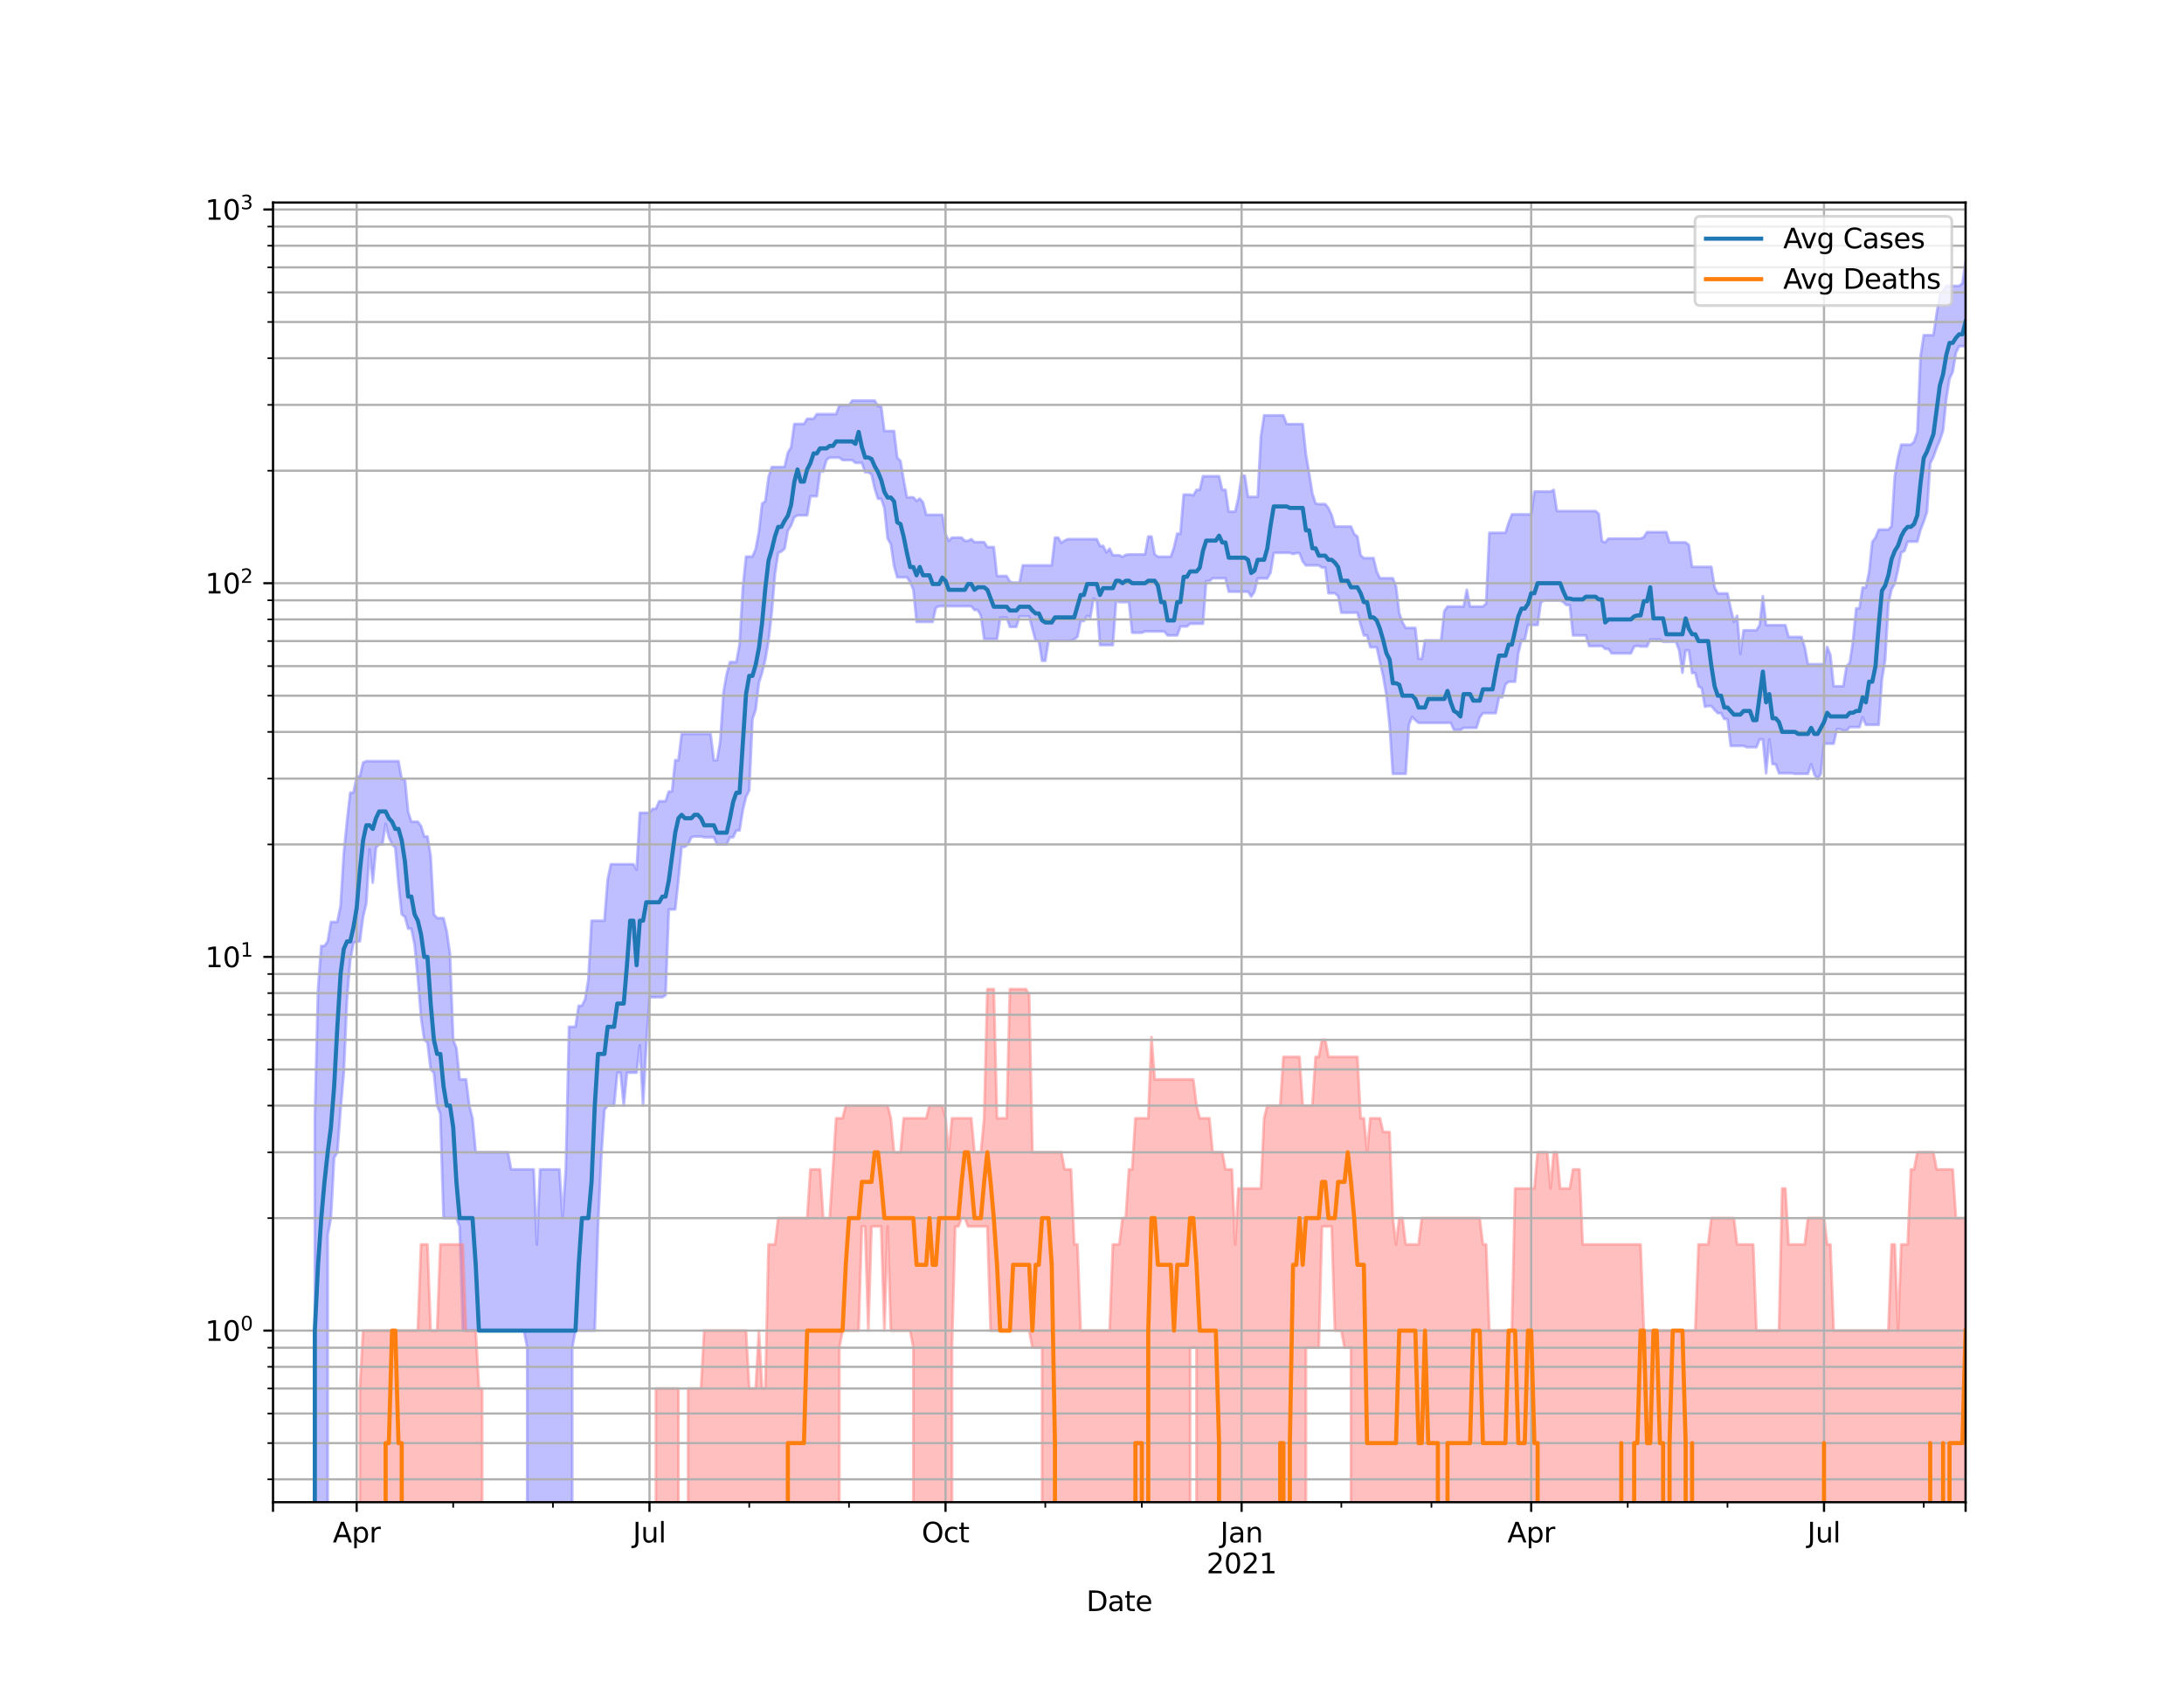 <?xml version="1.0" encoding="utf-8" standalone="no"?>
<!DOCTYPE svg PUBLIC "-//W3C//DTD SVG 1.1//EN"
  "http://www.w3.org/Graphics/SVG/1.1/DTD/svg11.dtd">
<svg height="612pt" version="1.1" viewBox="0 0 792 612" width="792pt" xmlns="http://www.w3.org/2000/svg" xmlns:xlink="http://www.w3.org/1999/xlink">
 <defs>
  <style type="text/css">*{stroke-linecap:butt;stroke-linejoin:round;}</style>
 </defs>
 <g id="figure_1">
  <g id="patch_1">
   <path d="M 0 612 
L 792 612 
L 792 0 
L 0 0 
z
" style="fill:#ffffff;"/>
  </g>
  <g id="axes_1">
   <g id="patch_2">
    <path d="M 99 544.68 
L 712.8 544.68 
L 712.8 73.44 
L 99 73.44 
z
" style="fill:#ffffff;"/>
   </g>
   <g id="PolyCollection_1">
    <path clip-path="url(#p68e2955192)" d="M 99 135985.724 
L 99 135985.724 
L 100.167 135985.724 
L 101.334 135985.724 
L 102.501 135985.724 
L 103.668 135985.724 
L 104.835 135985.724 
L 106.002 135985.724 
L 107.168 135985.724 
L 108.335 135985.724 
L 109.502 135985.724 
L 110.669 135985.724 
L 111.836 135985.724 
L 113.003 135985.724 
L 114.17 405.476 
L 115.337 358.645 
L 116.504 342.985 
L 117.671 342.985 
L 118.838 341.357 
L 120.005 334.307 
L 121.171 334.307 
L 122.338 334.307 
L 123.505 328.44 
L 124.672 309.505 
L 125.839 297.696 
L 127.006 287.435 
L 128.173 287.435 
L 129.34 281.535 
L 130.507 281.535 
L 131.674 276.528 
L 132.841 275.997 
L 134.008 275.997 
L 135.175 275.997 
L 136.341 275.997 
L 137.508 275.997 
L 138.675 275.997 
L 139.842 275.997 
L 141.009 275.997 
L 142.176 275.997 
L 143.343 275.997 
L 144.51 275.997 
L 145.677 282.511 
L 146.844 282.511 
L 148.011 294.474 
L 149.178 297.951 
L 150.344 297.951 
L 151.511 297.951 
L 152.678 299.506 
L 153.845 303.304 
L 155.012 303.304 
L 156.179 310.446 
L 157.346 331.527 
L 158.513 332.9 
L 159.68 332.9 
L 160.847 332.9 
L 162.014 337.727 
L 163.181 345.801 
L 164.348 377.027 
L 165.514 380.046 
L 166.681 391.398 
L 167.848 391.398 
L 169.015 391.398 
L 170.182 400.888 
L 171.349 405.476 
L 172.516 417.818 
L 173.683 417.818 
L 174.85 417.818 
L 176.017 417.818 
L 177.184 417.818 
L 178.351 417.818 
L 179.517 417.818 
L 180.684 417.818 
L 181.851 417.818 
L 183.018 417.818 
L 184.185 417.818 
L 185.352 424.018 
L 186.519 424.018 
L 187.686 424.018 
L 188.853 424.018 
L 190.02 424.018 
L 191.187 424.018 
L 192.354 424.018 
L 193.521 424.018 
L 194.687 451.243 
L 195.854 424.018 
L 197.021 424.018 
L 198.188 424.018 
L 199.355 424.018 
L 200.522 424.018 
L 201.689 424.018 
L 202.856 424.018 
L 204.023 441.679 
L 205.19 424.018 
L 206.357 372.317 
L 207.524 372.317 
L 208.69 372.317 
L 209.857 364.686 
L 211.024 364.686 
L 212.191 362.347 
L 213.358 355.162 
L 214.525 333.835 
L 215.692 333.835 
L 216.859 333.835 
L 218.026 333.835 
L 219.193 333.835 
L 220.36 318.941 
L 221.527 313.365 
L 222.694 313.365 
L 223.86 313.365 
L 225.027 313.365 
L 226.194 313.365 
L 227.361 313.365 
L 228.528 313.365 
L 229.695 313.365 
L 230.862 315.394 
L 232.029 294.715 
L 233.196 294.715 
L 234.363 294.715 
L 235.53 294.715 
L 236.697 293.28 
L 237.863 293.28 
L 239.03 290.51 
L 240.197 290.51 
L 241.364 290.51 
L 242.531 287.009 
L 243.698 287.009 
L 244.865 275.646 
L 246.032 275.646 
L 247.199 266.125 
L 248.366 266.125 
L 249.533 266.125 
L 250.7 266.125 
L 251.867 266.125 
L 253.033 266.125 
L 254.2 266.125 
L 255.367 266.125 
L 256.534 266.125 
L 257.701 266.125 
L 258.868 275.646 
L 260.035 275.646 
L 261.202 268.714 
L 262.369 250.973 
L 263.536 244.44 
L 264.703 240.071 
L 265.87 240.071 
L 267.037 240.071 
L 268.203 233.642 
L 269.37 213.316 
L 270.537 201.823 
L 271.704 201.823 
L 272.871 201.823 
L 274.038 199.089 
L 275.205 192.808 
L 276.372 182.603 
L 277.539 181.744 
L 278.706 172.983 
L 279.873 169.363 
L 281.04 169.363 
L 282.206 169.363 
L 283.373 169.363 
L 284.54 169.277 
L 285.707 164.135 
L 286.874 162.192 
L 288.041 153.735 
L 289.208 153.735 
L 290.375 153.735 
L 291.542 153.735 
L 292.709 151.846 
L 293.876 151.846 
L 295.043 151.846 
L 296.21 150.161 
L 297.376 150.161 
L 298.543 150.161 
L 299.71 150.161 
L 300.877 150.161 
L 302.044 150.161 
L 303.211 150.161 
L 304.378 146.929 
L 305.545 146.929 
L 306.712 146.929 
L 307.879 146.929 
L 309.046 145.244 
L 310.213 145.244 
L 311.379 145.244 
L 312.546 145.244 
L 313.713 145.244 
L 314.88 145.244 
L 316.047 145.244 
L 317.214 145.244 
L 318.381 147.284 
L 319.548 147.284 
L 320.715 156.283 
L 321.882 156.283 
L 323.049 156.283 
L 324.216 156.283 
L 325.383 165.98 
L 326.549 167.132 
L 327.716 174.033 
L 328.883 180.34 
L 330.05 180.34 
L 331.217 180.34 
L 332.384 181.638 
L 333.551 180.793 
L 334.718 182.136 
L 335.885 186.668 
L 337.052 186.668 
L 338.219 186.668 
L 339.386 186.668 
L 340.552 186.668 
L 341.719 186.668 
L 342.886 193.715 
L 344.053 196.114 
L 345.22 194.947 
L 346.387 194.947 
L 347.554 194.947 
L 348.721 194.947 
L 349.888 196.114 
L 351.055 196.114 
L 352.222 195.483 
L 353.389 196.569 
L 354.556 196.569 
L 355.722 196.569 
L 356.889 196.569 
L 358.056 198.378 
L 359.223 198.378 
L 360.39 198.378 
L 361.557 208.873 
L 362.724 208.873 
L 363.891 208.873 
L 365.058 208.873 
L 366.225 210.877 
L 367.392 211.228 
L 368.559 211.228 
L 369.725 211.228 
L 370.892 205.004 
L 372.059 205.004 
L 373.226 205.004 
L 374.393 205.004 
L 375.56 205.004 
L 376.727 205.004 
L 377.894 205.004 
L 379.061 205.004 
L 380.228 205.004 
L 381.395 205.004 
L 382.562 194.947 
L 383.729 194.947 
L 384.895 196.844 
L 386.062 196.023 
L 387.229 195.483 
L 388.396 195.483 
L 389.563 195.483 
L 390.73 195.483 
L 391.897 195.483 
L 393.064 195.483 
L 394.231 195.483 
L 395.398 195.483 
L 396.565 195.483 
L 397.732 195.483 
L 398.898 197.956 
L 400.065 197.956 
L 401.232 200.294 
L 402.399 198.947 
L 403.566 201.325 
L 404.733 201.325 
L 405.9 201.325 
L 407.067 201.923 
L 408.234 201.177 
L 409.401 201.029 
L 410.568 201.029 
L 411.735 201.029 
L 412.902 201.029 
L 414.068 201.029 
L 415.235 201.029 
L 416.402 194.548 
L 417.569 194.548 
L 418.736 201.029 
L 419.903 201.873 
L 421.07 201.873 
L 422.237 201.873 
L 423.404 201.873 
L 424.571 201.873 
L 425.738 198.473 
L 426.905 193.498 
L 428.071 193.498 
L 429.238 179.343 
L 430.405 179.343 
L 431.572 179.343 
L 432.739 179.651 
L 433.906 177.629 
L 435.073 177.629 
L 436.24 172.678 
L 437.407 172.678 
L 438.574 172.678 
L 439.741 172.678 
L 440.908 172.678 
L 442.075 172.678 
L 443.241 177.629 
L 444.408 177.629 
L 445.575 185.521 
L 446.742 185.521 
L 447.909 185.521 
L 449.076 180.479 
L 450.243 172.495 
L 451.41 172.495 
L 452.577 180.167 
L 453.744 180.167 
L 454.911 180.167 
L 456.078 180.167 
L 457.244 158.394 
L 458.411 150.62 
L 459.578 150.62 
L 460.745 150.62 
L 461.912 150.62 
L 463.079 150.62 
L 464.246 150.62 
L 465.413 150.62 
L 466.58 153.78 
L 467.747 153.78 
L 468.914 153.78 
L 470.081 153.78 
L 471.248 153.78 
L 472.414 153.78 
L 473.581 164.77 
L 474.748 171.592 
L 475.915 178.935 
L 477.082 182.567 
L 478.249 182.783 
L 479.416 182.783 
L 480.583 182.783 
L 481.75 184.247 
L 482.917 186.784 
L 484.084 190.91 
L 485.251 190.91 
L 486.417 190.91 
L 487.584 190.91 
L 488.751 190.91 
L 489.918 190.91 
L 491.085 193.628 
L 492.252 194.548 
L 493.419 201.325 
L 494.586 202.375 
L 495.753 202.375 
L 496.92 202.375 
L 498.087 202.375 
L 499.254 207.207 
L 500.421 209.666 
L 501.587 209.666 
L 502.754 209.666 
L 503.921 209.666 
L 505.088 209.666 
L 506.255 212.652 
L 507.422 222.357 
L 508.589 225.634 
L 509.756 227.691 
L 510.923 227.691 
L 512.09 227.691 
L 513.257 227.691 
L 514.424 238.84 
L 515.59 238.84 
L 516.757 232.201 
L 517.924 232.201 
L 519.091 232.201 
L 520.258 232.201 
L 521.425 232.201 
L 522.592 232.201 
L 523.759 221.583 
L 524.926 219.929 
L 526.093 219.929 
L 527.26 219.929 
L 528.427 219.929 
L 529.594 219.929 
L 530.76 219.929 
L 531.927 213.865 
L 533.094 219.929 
L 534.261 219.929 
L 535.428 219.929 
L 536.595 219.929 
L 537.762 219.929 
L 538.929 218.919 
L 540.096 193.195 
L 541.263 193.195 
L 542.43 193.195 
L 543.597 193.195 
L 544.763 193.195 
L 545.93 193.195 
L 547.097 189.556 
L 548.264 186.514 
L 549.431 186.514 
L 550.598 186.514 
L 551.765 186.514 
L 552.932 186.514 
L 554.099 186.514 
L 555.266 186.514 
L 556.433 178.229 
L 557.6 178.229 
L 558.767 178.229 
L 559.933 178.229 
L 561.1 178.229 
L 562.267 178.229 
L 563.434 177.629 
L 564.601 185.294 
L 565.768 185.294 
L 566.935 185.294 
L 568.102 185.294 
L 569.269 185.294 
L 570.436 185.294 
L 571.603 185.294 
L 572.77 185.294 
L 573.937 185.294 
L 575.103 185.294 
L 576.27 185.294 
L 577.437 185.294 
L 578.604 185.294 
L 579.771 186.321 
L 580.938 196.25 
L 582.105 196.66 
L 583.272 195.303 
L 584.439 195.303 
L 585.606 195.303 
L 586.773 195.303 
L 587.94 195.303 
L 589.106 195.303 
L 590.273 195.303 
L 591.44 195.303 
L 592.607 195.303 
L 593.774 195.303 
L 594.941 195.303 
L 596.108 194.769 
L 597.275 192.937 
L 598.442 192.937 
L 599.609 192.937 
L 600.776 192.937 
L 601.943 192.937 
L 603.11 192.937 
L 604.276 192.937 
L 605.443 196.66 
L 606.61 196.66 
L 607.777 196.66 
L 608.944 196.66 
L 610.111 196.66 
L 611.278 196.66 
L 612.445 197.629 
L 613.612 205.534 
L 614.779 205.534 
L 615.946 205.534 
L 617.113 205.534 
L 618.279 205.534 
L 619.446 205.534 
L 620.613 205.534 
L 621.78 213.013 
L 622.947 215.167 
L 624.114 215.167 
L 625.281 215.167 
L 626.448 215.167 
L 627.615 220.544 
L 628.782 225.484 
L 629.949 223.285 
L 631.116 237.086 
L 632.283 228.55 
L 633.449 228.55 
L 634.616 228.55 
L 635.783 228.55 
L 636.95 228.55 
L 638.117 226.691 
L 639.284 216.178 
L 640.451 226.691 
L 641.618 226.691 
L 642.785 226.691 
L 643.952 226.691 
L 645.119 226.691 
L 646.286 226.691 
L 647.452 226.691 
L 648.619 230.959 
L 649.786 230.959 
L 650.953 230.959 
L 652.12 230.959 
L 653.287 230.959 
L 654.454 234.593 
L 655.621 240.842 
L 656.788 240.842 
L 657.955 240.842 
L 659.122 240.842 
L 660.289 240.842 
L 661.456 240.842 
L 662.622 234.593 
L 663.789 237.543 
L 664.956 248.824 
L 666.123 248.824 
L 667.29 248.824 
L 668.457 248.824 
L 669.624 241.524 
L 670.791 240.359 
L 671.958 232.453 
L 673.125 220.613 
L 674.292 220.613 
L 675.459 213.074 
L 676.625 213.074 
L 677.792 207.481 
L 678.959 196.523 
L 680.126 194.902 
L 681.293 192.042 
L 682.46 192.042 
L 683.627 192.042 
L 684.794 192.042 
L 685.961 190.786 
L 687.128 172.647 
L 688.295 165.844 
L 689.462 161.232 
L 690.629 161.232 
L 691.795 161.232 
L 692.962 161.232 
L 694.129 160.189 
L 695.296 156.63 
L 696.463 129.209 
L 697.63 121.529 
L 698.797 121.529 
L 699.964 121.529 
L 701.131 121.529 
L 702.298 113.711 
L 703.465 106.96 
L 704.632 105.542 
L 705.798 103.666 
L 706.965 103.666 
L 708.132 103.666 
L 709.299 103.666 
L 710.466 103.666 
L 711.633 102.768 
L 712.8 94.86 
L 712.8 125.53 
L 712.8 125.53 
L 711.633 125.53 
L 710.466 125.53 
L 709.299 127.857 
L 708.132 134.837 
L 706.965 137.338 
L 705.798 144.654 
L 704.632 156.076 
L 703.465 159.698 
L 702.298 162.371 
L 701.131 165.682 
L 699.964 168.054 
L 698.797 185.596 
L 697.63 189.112 
L 696.463 192.084 
L 695.296 196.387 
L 694.129 196.387 
L 692.962 196.387 
L 691.795 196.387 
L 690.629 199.761 
L 689.462 200.343 
L 688.295 206.554 
L 687.128 211.64 
L 685.961 213.621 
L 684.794 218.852 
L 683.627 239.216 
L 682.46 246.325 
L 681.293 262.795 
L 680.126 262.795 
L 678.959 262.795 
L 677.792 262.795 
L 676.625 262.795 
L 675.459 260.044 
L 674.292 263.646 
L 673.125 263.646 
L 671.958 263.646 
L 670.791 263.646 
L 669.624 264.945 
L 668.457 264.945 
L 667.29 264.364 
L 666.123 264.364 
L 664.956 269.656 
L 663.789 269.656 
L 662.622 269.656 
L 661.456 269.656 
L 660.289 280.575 
L 659.122 282.511 
L 657.955 280.766 
L 656.788 277.064 
L 655.621 280.575 
L 654.454 280.575 
L 653.287 280.575 
L 652.12 280.575 
L 650.953 280.575 
L 649.786 280.385 
L 648.619 280.385 
L 647.452 280.385 
L 646.286 280.385 
L 645.119 280.385 
L 643.952 277.064 
L 642.785 277.064 
L 641.618 268.095 
L 640.451 280.385 
L 639.284 268.095 
L 638.117 268.095 
L 636.95 270.935 
L 635.783 270.935 
L 634.616 270.935 
L 633.449 270.935 
L 632.283 270.452 
L 631.116 270.452 
L 629.949 270.452 
L 628.782 270.452 
L 627.615 270.452 
L 626.448 260.72 
L 625.281 260.72 
L 624.114 258.585 
L 622.947 258.585 
L 621.78 257.417 
L 620.613 256.02 
L 619.446 256.02 
L 618.279 256.272 
L 617.113 249.494 
L 615.946 248.936 
L 614.779 244.029 
L 613.612 244.029 
L 612.445 235.826 
L 611.278 235.826 
L 610.111 243.926 
L 608.944 235.826 
L 607.777 232.705 
L 606.61 232.705 
L 605.443 232.705 
L 604.276 232.705 
L 603.11 232.705 
L 601.943 231.867 
L 600.776 231.867 
L 599.609 231.867 
L 598.442 231.867 
L 597.275 234.419 
L 596.108 234.419 
L 594.941 234.419 
L 593.774 234.159 
L 592.607 234.419 
L 591.44 236.904 
L 590.273 236.904 
L 589.106 236.904 
L 587.94 236.904 
L 586.773 236.904 
L 585.606 236.904 
L 584.439 236.904 
L 583.272 235.294 
L 582.105 235.294 
L 580.938 234.245 
L 579.771 234.245 
L 578.604 234.245 
L 577.437 234.245 
L 576.27 234.245 
L 575.103 230.388 
L 573.937 230.388 
L 572.77 230.388 
L 571.603 230.388 
L 570.436 230.388 
L 569.269 219.388 
L 568.102 219.388 
L 566.935 218.321 
L 565.768 217.729 
L 564.601 217.729 
L 563.434 217.729 
L 562.267 217.729 
L 561.1 217.729 
L 559.933 217.729 
L 558.767 218.453 
L 557.6 226.615 
L 556.433 226.615 
L 555.266 226.615 
L 554.099 226.615 
L 552.932 232.034 
L 551.765 232.034 
L 550.598 236.904 
L 549.431 247.182 
L 548.264 247.182 
L 547.097 247.182 
L 545.93 248.162 
L 544.763 252.845 
L 543.597 252.845 
L 542.43 258.585 
L 541.263 258.585 
L 540.096 258.585 
L 538.929 258.585 
L 537.762 258.585 
L 536.595 260.179 
L 535.428 263.932 
L 534.261 263.932 
L 533.094 263.932 
L 531.927 263.932 
L 530.76 263.932 
L 529.594 264.654 
L 528.427 264.654 
L 527.26 264.654 
L 526.093 262.095 
L 524.926 262.095 
L 523.759 262.095 
L 522.592 262.095 
L 521.425 262.095 
L 520.258 262.095 
L 519.091 262.095 
L 517.924 262.095 
L 516.757 262.095 
L 515.59 262.095 
L 514.424 262.095 
L 513.257 261.129 
L 512.09 259.91 
L 510.923 262.795 
L 509.756 280.575 
L 508.589 280.575 
L 507.422 280.575 
L 506.255 280.575 
L 505.088 280.575 
L 503.921 262.795 
L 502.754 252.019 
L 501.587 245.165 
L 500.421 240.071 
L 499.254 234.68 
L 498.087 234.68 
L 496.92 234.68 
L 495.753 230.388 
L 494.586 230.388 
L 493.419 226.463 
L 492.252 222.145 
L 491.085 222.145 
L 489.918 222.145 
L 488.751 222.145 
L 487.584 222.145 
L 486.417 222.145 
L 485.251 216.115 
L 484.084 215.104 
L 482.917 215.104 
L 481.75 215.104 
L 480.583 205.747 
L 479.416 205.801 
L 478.249 205.004 
L 477.082 205.004 
L 475.915 205.004 
L 474.748 205.004 
L 473.581 205.004 
L 472.414 203.597 
L 471.248 200.538 
L 470.081 200.538 
L 468.914 200.881 
L 467.747 200.44 
L 466.58 200.44 
L 465.413 200.44 
L 464.246 200.44 
L 463.079 200.44 
L 461.912 200.489 
L 460.745 207.647 
L 459.578 209.723 
L 458.411 209.723 
L 457.244 209.723 
L 456.078 209.723 
L 454.911 214.543 
L 453.744 216.306 
L 452.577 214.543 
L 451.41 214.543 
L 450.243 214.543 
L 449.076 214.543 
L 447.909 214.543 
L 446.742 214.543 
L 445.575 214.543 
L 444.408 209.666 
L 443.241 209.666 
L 442.075 209.666 
L 440.908 209.666 
L 439.741 209.666 
L 438.574 210.703 
L 437.407 210.703 
L 436.24 226.16 
L 435.073 226.16 
L 433.906 226.16 
L 432.739 226.16 
L 431.572 226.16 
L 430.405 227.15 
L 429.238 227.15 
L 428.071 227.15 
L 426.905 230.388 
L 425.738 230.388 
L 424.571 230.388 
L 423.404 230.388 
L 422.237 228.944 
L 421.07 228.944 
L 419.903 228.944 
L 418.736 228.944 
L 417.569 228.944 
L 416.402 228.944 
L 415.235 228.944 
L 414.068 229.422 
L 412.902 229.422 
L 411.735 229.422 
L 410.568 229.422 
L 409.401 218.321 
L 408.234 218.321 
L 407.067 218.321 
L 405.9 218.321 
L 404.733 217.86 
L 403.566 233.899 
L 402.399 233.899 
L 401.232 233.899 
L 400.065 233.899 
L 398.898 233.899 
L 397.732 217.86 
L 396.565 217.013 
L 395.398 223.864 
L 394.231 223.285 
L 393.064 225.186 
L 391.897 225.186 
L 390.73 230.877 
L 389.563 231.784 
L 388.396 232.369 
L 387.229 232.369 
L 386.062 232.369 
L 384.895 232.369 
L 383.729 232.369 
L 382.562 232.369 
L 381.395 232.369 
L 380.228 232.369 
L 379.061 239.595 
L 377.894 239.595 
L 376.727 232.369 
L 375.56 232.369 
L 374.393 228.002 
L 373.226 223.501 
L 372.059 223.501 
L 370.892 223.501 
L 369.725 223.501 
L 368.559 227.304 
L 367.392 227.304 
L 366.225 227.304 
L 365.058 223.936 
L 363.891 223.936 
L 362.724 223.936 
L 361.557 231.701 
L 360.39 231.701 
L 359.223 231.701 
L 358.056 231.701 
L 356.889 231.701 
L 355.722 223.285 
L 354.556 221.166 
L 353.389 221.166 
L 352.222 219.794 
L 351.055 219.794 
L 349.888 219.794 
L 348.721 219.794 
L 347.554 219.794 
L 346.387 219.794 
L 345.22 219.794 
L 344.053 219.794 
L 342.886 219.794 
L 341.719 219.794 
L 340.552 219.794 
L 339.386 220.339 
L 338.219 225.484 
L 337.052 225.484 
L 335.885 225.484 
L 334.718 225.484 
L 333.551 225.484 
L 332.384 225.484 
L 331.217 213.804 
L 330.05 211.052 
L 328.883 209.325 
L 327.716 209.325 
L 326.549 209.325 
L 325.383 209.325 
L 324.216 205.216 
L 323.049 197.258 
L 321.882 195.259 
L 320.715 184.173 
L 319.548 180.828 
L 318.381 180.828 
L 317.214 177.168 
L 316.047 172.042 
L 314.88 171.234 
L 313.713 171.234 
L 312.546 167.829 
L 311.379 167.829 
L 310.213 167.829 
L 309.046 166.828 
L 307.879 166.828 
L 306.712 166.828 
L 305.545 166.828 
L 304.378 165.926 
L 303.211 165.926 
L 302.044 165.926 
L 300.877 165.926 
L 299.71 166.773 
L 298.543 170.938 
L 297.376 170.938 
L 296.21 179.926 
L 295.043 179.926 
L 293.876 179.926 
L 292.709 186.861 
L 291.542 186.861 
L 290.375 186.861 
L 289.208 186.861 
L 288.041 187.524 
L 286.874 190.538 
L 285.707 192.424 
L 284.54 198.899 
L 283.373 199.954 
L 282.206 200.44 
L 281.04 208.145 
L 279.873 221.934 
L 278.706 232.285 
L 277.539 239.122 
L 276.372 243.824 
L 275.205 247.616 
L 274.038 257.288 
L 272.871 260.72 
L 271.704 286.585 
L 270.537 288.953 
L 269.37 293.754 
L 268.203 301.104 
L 267.037 301.104 
L 265.87 303.585 
L 264.703 303.585 
L 263.536 306.176 
L 262.369 306.176 
L 261.202 306.176 
L 260.035 306.176 
L 258.868 303.585 
L 257.701 303.585 
L 256.534 303.585 
L 255.367 303.585 
L 254.2 303.304 
L 253.033 303.304 
L 251.867 303.304 
L 250.7 303.585 
L 249.533 306.176 
L 248.366 307.065 
L 247.199 307.065 
L 246.032 318.941 
L 244.865 329.743 
L 243.698 329.743 
L 242.531 329.743 
L 241.364 360.838 
L 240.197 361.588 
L 239.03 361.588 
L 237.863 361.588 
L 236.697 361.588 
L 235.53 361.588 
L 234.363 379.022 
L 233.196 400.888 
L 232.029 379.022 
L 230.862 388.946 
L 229.695 388.946 
L 228.528 388.946 
L 227.361 388.946 
L 226.194 400.888 
L 225.027 388.946 
L 223.86 388.946 
L 222.694 400.888 
L 221.527 400.888 
L 220.36 400.888 
L 219.193 402.378 
L 218.026 419.813 
L 216.859 444.697 
L 215.692 482.469 
L 214.525 482.469 
L 213.358 482.469 
L 212.191 482.469 
L 211.024 482.469 
L 209.857 482.469 
L 208.69 482.469 
L 207.524 488.67 
L 206.357 135985.724 
L 205.19 135985.724 
L 204.023 135985.724 
L 202.856 135985.724 
L 201.689 135985.724 
L 200.522 135985.724 
L 199.355 135985.724 
L 198.188 135985.724 
L 197.021 135985.724 
L 195.854 135985.724 
L 194.687 135985.724 
L 193.521 135985.724 
L 192.354 135985.724 
L 191.187 488.67 
L 190.02 482.469 
L 188.853 482.469 
L 187.686 482.469 
L 186.519 482.469 
L 185.352 482.469 
L 184.185 482.469 
L 183.018 482.469 
L 181.851 482.469 
L 180.684 482.469 
L 179.517 482.469 
L 178.351 482.469 
L 177.184 482.469 
L 176.017 482.469 
L 174.85 482.469 
L 173.683 482.469 
L 172.516 482.469 
L 171.349 482.469 
L 170.182 482.469 
L 169.015 482.469 
L 167.848 482.469 
L 166.681 444.697 
L 165.514 441.679 
L 164.348 441.679 
L 163.181 441.679 
L 162.014 441.679 
L 160.847 441.679 
L 159.68 403.907 
L 158.513 400.888 
L 157.346 388.946 
L 156.179 387.757 
L 155.012 378.016 
L 153.845 377.027 
L 152.678 368.803 
L 151.511 354.489 
L 150.344 342.437 
L 149.178 336.729 
L 148.011 336.729 
L 146.844 332.439 
L 145.677 331.527 
L 144.51 320.421 
L 143.343 307.365 
L 142.176 306.176 
L 141.009 303.585 
L 139.842 298.724 
L 138.675 306.176 
L 137.508 306.176 
L 136.341 307.365 
L 135.175 320.048 
L 134.008 307.968 
L 132.841 327.587 
L 131.674 332.439 
L 130.507 341.357 
L 129.34 341.357 
L 128.173 341.895 
L 127.006 348.155 
L 125.839 362.347 
L 124.672 388.946 
L 123.505 402.378 
L 122.338 417.818 
L 121.171 419.813 
L 120.005 441.679 
L 118.838 447.879 
L 117.671 135985.724 
L 116.504 135985.724 
L 115.337 135985.724 
L 114.17 135985.724 
L 113.003 135985.724 
L 111.836 135985.724 
L 110.669 135985.724 
L 109.502 135985.724 
L 108.335 135985.724 
L 107.168 135985.724 
L 106.002 135985.724 
L 104.835 135985.724 
L 103.668 135985.724 
L 102.501 135985.724 
L 101.334 135985.724 
L 100.167 135985.724 
L 99 135985.724 
z
" style="fill:#8080ff;fill-opacity:0.5;stroke:#8080ff;stroke-opacity:0.5;"/>
   </g>
   <g id="PolyCollection_2">
    <path clip-path="url(#p68e2955192)" d="M 99 135985.724 
L 99 135985.724 
L 100.167 135985.724 
L 101.334 135985.724 
L 102.501 135985.724 
L 103.668 135985.724 
L 104.835 135985.724 
L 106.002 135985.724 
L 107.168 135985.724 
L 108.335 135985.724 
L 109.502 135985.724 
L 110.669 135985.724 
L 111.836 135985.724 
L 113.003 135985.724 
L 114.17 135985.724 
L 115.337 135985.724 
L 116.504 135985.724 
L 117.671 135985.724 
L 118.838 135985.724 
L 120.005 135985.724 
L 121.171 135985.724 
L 122.338 135985.724 
L 123.505 135985.724 
L 124.672 135985.724 
L 125.839 135985.724 
L 127.006 135985.724 
L 128.173 135985.724 
L 129.34 135985.724 
L 130.507 503.459 
L 131.674 482.469 
L 132.841 482.469 
L 134.008 482.469 
L 135.175 482.469 
L 136.341 482.469 
L 137.508 482.469 
L 138.675 482.469 
L 139.842 482.469 
L 141.009 482.469 
L 142.176 482.469 
L 143.343 482.469 
L 144.51 482.469 
L 145.677 482.469 
L 146.844 482.469 
L 148.011 482.469 
L 149.178 482.469 
L 150.344 482.469 
L 151.511 482.469 
L 152.678 451.243 
L 153.845 451.243 
L 155.012 451.243 
L 156.179 482.469 
L 157.346 482.469 
L 158.513 482.469 
L 159.68 451.243 
L 160.847 451.243 
L 162.014 451.243 
L 163.181 451.243 
L 164.348 451.243 
L 165.514 451.243 
L 166.681 451.243 
L 167.848 451.243 
L 169.015 482.469 
L 170.182 482.469 
L 171.349 482.469 
L 172.516 482.469 
L 173.683 503.459 
L 174.85 503.459 
L 176.017 135985.724 
L 177.184 135985.724 
L 178.351 135985.724 
L 179.517 135985.724 
L 180.684 135985.724 
L 181.851 135985.724 
L 183.018 135985.724 
L 184.185 135985.724 
L 185.352 135985.724 
L 186.519 135985.724 
L 187.686 135985.724 
L 188.853 135985.724 
L 190.02 135985.724 
L 191.187 135985.724 
L 192.354 135985.724 
L 193.521 135985.724 
L 194.687 135985.724 
L 195.854 135985.724 
L 197.021 135985.724 
L 198.188 135985.724 
L 199.355 135985.724 
L 200.522 135985.724 
L 201.689 135985.724 
L 202.856 135985.724 
L 204.023 135985.724 
L 205.19 135985.724 
L 206.357 135985.724 
L 207.524 135985.724 
L 208.69 135985.724 
L 209.857 135985.724 
L 211.024 135985.724 
L 212.191 135985.724 
L 213.358 135985.724 
L 214.525 135985.724 
L 215.692 135985.724 
L 216.859 135985.724 
L 218.026 135985.724 
L 219.193 135985.724 
L 220.36 135985.724 
L 221.527 135985.724 
L 222.694 135985.724 
L 223.86 135985.724 
L 225.027 135985.724 
L 226.194 135985.724 
L 227.361 135985.724 
L 228.528 135985.724 
L 229.695 135985.724 
L 230.862 135985.724 
L 232.029 135985.724 
L 233.196 135985.724 
L 234.363 135985.724 
L 235.53 135985.724 
L 236.697 135985.724 
L 237.863 503.459 
L 239.03 503.459 
L 240.197 503.459 
L 241.364 503.459 
L 242.531 503.459 
L 243.698 503.459 
L 244.865 503.459 
L 246.032 503.459 
L 247.199 135985.724 
L 248.366 135985.724 
L 249.533 503.459 
L 250.7 503.459 
L 251.867 503.459 
L 253.033 503.459 
L 254.2 503.459 
L 255.367 482.469 
L 256.534 482.469 
L 257.701 482.469 
L 258.868 482.469 
L 260.035 482.469 
L 261.202 482.469 
L 262.369 482.469 
L 263.536 482.469 
L 264.703 482.469 
L 265.87 482.469 
L 267.037 482.469 
L 268.203 482.469 
L 269.37 482.469 
L 270.537 482.469 
L 271.704 503.459 
L 272.871 503.459 
L 274.038 503.459 
L 275.205 482.469 
L 276.372 503.459 
L 277.539 503.459 
L 278.706 451.243 
L 279.873 451.243 
L 281.04 451.243 
L 282.206 441.679 
L 283.373 441.679 
L 284.54 441.679 
L 285.707 441.679 
L 286.874 441.679 
L 288.041 441.679 
L 289.208 441.679 
L 290.375 441.679 
L 291.542 441.679 
L 292.709 441.679 
L 293.876 424.018 
L 295.043 424.018 
L 296.21 424.018 
L 297.376 424.018 
L 298.543 441.679 
L 299.71 441.679 
L 300.877 441.679 
L 302.044 424.018 
L 303.211 405.476 
L 304.378 405.476 
L 305.545 405.476 
L 306.712 400.888 
L 307.879 400.888 
L 309.046 400.888 
L 310.213 400.888 
L 311.379 400.888 
L 312.546 400.888 
L 313.713 400.888 
L 314.88 400.888 
L 316.047 400.888 
L 317.214 400.888 
L 318.381 400.888 
L 319.548 400.888 
L 320.715 400.888 
L 321.882 400.888 
L 323.049 405.476 
L 324.216 417.818 
L 325.383 417.818 
L 326.549 417.818 
L 327.716 405.476 
L 328.883 405.476 
L 330.05 405.476 
L 331.217 405.476 
L 332.384 405.476 
L 333.551 405.476 
L 334.718 405.476 
L 335.885 405.476 
L 337.052 400.888 
L 338.219 400.888 
L 339.386 400.888 
L 340.552 400.888 
L 341.719 400.888 
L 342.886 405.476 
L 344.053 417.818 
L 345.22 405.476 
L 346.387 405.476 
L 347.554 405.476 
L 348.721 405.476 
L 349.888 405.476 
L 351.055 405.476 
L 352.222 405.476 
L 353.389 417.818 
L 354.556 417.818 
L 355.722 417.818 
L 356.889 405.476 
L 358.056 358.645 
L 359.223 358.645 
L 360.39 358.645 
L 361.557 405.476 
L 362.724 405.476 
L 363.891 405.476 
L 365.058 405.476 
L 366.225 358.645 
L 367.392 358.645 
L 368.559 358.645 
L 369.725 358.645 
L 370.892 358.645 
L 372.059 358.645 
L 373.226 360.838 
L 374.393 417.818 
L 375.56 417.818 
L 376.727 417.818 
L 377.894 417.818 
L 379.061 417.818 
L 380.228 417.818 
L 381.395 417.818 
L 382.562 417.818 
L 383.729 417.818 
L 384.895 417.818 
L 386.062 424.018 
L 387.229 424.018 
L 388.396 424.018 
L 389.563 451.243 
L 390.73 451.243 
L 391.897 482.469 
L 393.064 482.469 
L 394.231 482.469 
L 395.398 482.469 
L 396.565 482.469 
L 397.732 482.469 
L 398.898 482.469 
L 400.065 482.469 
L 401.232 482.469 
L 402.399 482.469 
L 403.566 451.243 
L 404.733 451.243 
L 405.9 451.243 
L 407.067 441.679 
L 408.234 441.679 
L 409.401 424.018 
L 410.568 424.018 
L 411.735 405.476 
L 412.902 405.476 
L 414.068 405.476 
L 415.235 405.476 
L 416.402 405.476 
L 417.569 376.055 
L 418.736 391.398 
L 419.903 391.398 
L 421.07 391.398 
L 422.237 391.398 
L 423.404 391.398 
L 424.571 391.398 
L 425.738 391.398 
L 426.905 391.398 
L 428.071 391.398 
L 429.238 391.398 
L 430.405 391.398 
L 431.572 391.398 
L 432.739 391.398 
L 433.906 400.888 
L 435.073 405.476 
L 436.24 405.476 
L 437.407 405.476 
L 438.574 405.476 
L 439.741 417.818 
L 440.908 417.818 
L 442.075 417.818 
L 443.241 417.818 
L 444.408 424.018 
L 445.575 424.018 
L 446.742 424.018 
L 447.909 451.243 
L 449.076 430.95 
L 450.243 430.95 
L 451.41 430.95 
L 452.577 430.95 
L 453.744 430.95 
L 454.911 430.95 
L 456.078 430.95 
L 457.244 430.95 
L 458.411 405.476 
L 459.578 400.888 
L 460.745 400.888 
L 461.912 400.888 
L 463.079 400.888 
L 464.246 400.888 
L 465.413 383.228 
L 466.58 383.228 
L 467.747 383.228 
L 468.914 383.228 
L 470.081 383.228 
L 471.248 383.228 
L 472.414 400.888 
L 473.581 400.888 
L 474.748 400.888 
L 475.915 400.888 
L 477.082 383.228 
L 478.249 383.228 
L 479.416 377.027 
L 480.583 377.027 
L 481.75 383.228 
L 482.917 383.228 
L 484.084 383.228 
L 485.251 383.228 
L 486.417 383.228 
L 487.584 383.228 
L 488.751 383.228 
L 489.918 383.228 
L 491.085 383.228 
L 492.252 383.228 
L 493.419 405.476 
L 494.586 405.476 
L 495.753 417.818 
L 496.92 405.476 
L 498.087 405.476 
L 499.254 405.476 
L 500.421 405.476 
L 501.587 410.452 
L 502.754 410.452 
L 503.921 410.452 
L 505.088 441.679 
L 506.255 451.243 
L 507.422 441.679 
L 508.589 441.679 
L 509.756 451.243 
L 510.923 451.243 
L 512.09 451.243 
L 513.257 451.243 
L 514.424 451.243 
L 515.59 441.679 
L 516.757 441.679 
L 517.924 441.679 
L 519.091 441.679 
L 520.258 441.679 
L 521.425 441.679 
L 522.592 441.679 
L 523.759 441.679 
L 524.926 441.679 
L 526.093 441.679 
L 527.26 441.679 
L 528.427 441.679 
L 529.594 441.679 
L 530.76 441.679 
L 531.927 441.679 
L 533.094 441.679 
L 534.261 441.679 
L 535.428 441.679 
L 536.595 441.679 
L 537.762 451.243 
L 538.929 451.243 
L 540.096 482.469 
L 541.263 482.469 
L 542.43 482.469 
L 543.597 482.469 
L 544.763 482.469 
L 545.93 482.469 
L 547.097 482.469 
L 548.264 482.469 
L 549.431 430.95 
L 550.598 430.95 
L 551.765 430.95 
L 552.932 430.95 
L 554.099 430.95 
L 555.266 430.95 
L 556.433 430.95 
L 557.6 417.818 
L 558.767 417.818 
L 559.933 417.818 
L 561.1 417.818 
L 562.267 430.95 
L 563.434 417.818 
L 564.601 417.818 
L 565.768 430.95 
L 566.935 430.95 
L 568.102 430.95 
L 569.269 430.95 
L 570.436 424.018 
L 571.603 424.018 
L 572.77 424.018 
L 573.937 451.243 
L 575.103 451.243 
L 576.27 451.243 
L 577.437 451.243 
L 578.604 451.243 
L 579.771 451.243 
L 580.938 451.243 
L 582.105 451.243 
L 583.272 451.243 
L 584.439 451.243 
L 585.606 451.243 
L 586.773 451.243 
L 587.94 451.243 
L 589.106 451.243 
L 590.273 451.243 
L 591.44 451.243 
L 592.607 451.243 
L 593.774 451.243 
L 594.941 451.243 
L 596.108 482.469 
L 597.275 482.469 
L 598.442 482.469 
L 599.609 482.469 
L 600.776 482.469 
L 601.943 482.469 
L 603.11 482.469 
L 604.276 482.469 
L 605.443 482.469 
L 606.61 482.469 
L 607.777 482.469 
L 608.944 482.469 
L 610.111 482.469 
L 611.278 482.469 
L 612.445 482.469 
L 613.612 482.469 
L 614.779 482.469 
L 615.946 451.243 
L 617.113 451.243 
L 618.279 451.243 
L 619.446 451.243 
L 620.613 441.679 
L 621.78 441.679 
L 622.947 441.679 
L 624.114 441.679 
L 625.281 441.679 
L 626.448 441.679 
L 627.615 441.679 
L 628.782 441.679 
L 629.949 451.243 
L 631.116 451.243 
L 632.283 451.243 
L 633.449 451.243 
L 634.616 451.243 
L 635.783 451.243 
L 636.95 482.469 
L 638.117 482.469 
L 639.284 482.469 
L 640.451 482.469 
L 641.618 482.469 
L 642.785 482.469 
L 643.952 482.469 
L 645.119 482.469 
L 646.286 430.95 
L 647.452 430.95 
L 648.619 451.243 
L 649.786 451.243 
L 650.953 451.243 
L 652.12 451.243 
L 653.287 451.243 
L 654.454 451.243 
L 655.621 441.679 
L 656.788 441.679 
L 657.955 441.679 
L 659.122 441.679 
L 660.289 441.679 
L 661.456 441.679 
L 662.622 451.243 
L 663.789 451.243 
L 664.956 482.469 
L 666.123 482.469 
L 667.29 482.469 
L 668.457 482.469 
L 669.624 482.469 
L 670.791 482.469 
L 671.958 482.469 
L 673.125 482.469 
L 674.292 482.469 
L 675.459 482.469 
L 676.625 482.469 
L 677.792 482.469 
L 678.959 482.469 
L 680.126 482.469 
L 681.293 482.469 
L 682.46 482.469 
L 683.627 482.469 
L 684.794 482.469 
L 685.961 451.243 
L 687.128 451.243 
L 688.295 482.469 
L 689.462 451.243 
L 690.629 451.243 
L 691.795 451.243 
L 692.962 424.018 
L 694.129 424.018 
L 695.296 417.818 
L 696.463 417.818 
L 697.63 417.818 
L 698.797 417.818 
L 699.964 417.818 
L 701.131 417.818 
L 702.298 424.018 
L 703.465 424.018 
L 704.632 424.018 
L 705.798 424.018 
L 706.965 424.018 
L 708.132 424.018 
L 709.299 441.679 
L 710.466 441.679 
L 711.633 441.679 
L 712.8 441.679 
L 712.8 135985.724 
L 712.8 135985.724 
L 711.633 135985.724 
L 710.466 135985.724 
L 709.299 135985.724 
L 708.132 135985.724 
L 706.965 135985.724 
L 705.798 135985.724 
L 704.632 135985.724 
L 703.465 135985.724 
L 702.298 135985.724 
L 701.131 135985.724 
L 699.964 135985.724 
L 698.797 135985.724 
L 697.63 135985.724 
L 696.463 135985.724 
L 695.296 135985.724 
L 694.129 135985.724 
L 692.962 135985.724 
L 691.795 135985.724 
L 690.629 135985.724 
L 689.462 135985.724 
L 688.295 135985.724 
L 687.128 135985.724 
L 685.961 135985.724 
L 684.794 135985.724 
L 683.627 135985.724 
L 682.46 135985.724 
L 681.293 135985.724 
L 680.126 135985.724 
L 678.959 135985.724 
L 677.792 135985.724 
L 676.625 135985.724 
L 675.459 135985.724 
L 674.292 135985.724 
L 673.125 135985.724 
L 671.958 135985.724 
L 670.791 135985.724 
L 669.624 135985.724 
L 668.457 135985.724 
L 667.29 135985.724 
L 666.123 135985.724 
L 664.956 135985.724 
L 663.789 135985.724 
L 662.622 135985.724 
L 661.456 135985.724 
L 660.289 135985.724 
L 659.122 135985.724 
L 657.955 135985.724 
L 656.788 135985.724 
L 655.621 135985.724 
L 654.454 135985.724 
L 653.287 135985.724 
L 652.12 135985.724 
L 650.953 135985.724 
L 649.786 135985.724 
L 648.619 135985.724 
L 647.452 135985.724 
L 646.286 135985.724 
L 645.119 135985.724 
L 643.952 135985.724 
L 642.785 135985.724 
L 641.618 135985.724 
L 640.451 135985.724 
L 639.284 135985.724 
L 638.117 135985.724 
L 636.95 135985.724 
L 635.783 135985.724 
L 634.616 135985.724 
L 633.449 135985.724 
L 632.283 135985.724 
L 631.116 135985.724 
L 629.949 135985.724 
L 628.782 135985.724 
L 627.615 135985.724 
L 626.448 135985.724 
L 625.281 135985.724 
L 624.114 135985.724 
L 622.947 135985.724 
L 621.78 135985.724 
L 620.613 135985.724 
L 619.446 135985.724 
L 618.279 135985.724 
L 617.113 135985.724 
L 615.946 135985.724 
L 614.779 135985.724 
L 613.612 135985.724 
L 612.445 135985.724 
L 611.278 135985.724 
L 610.111 135985.724 
L 608.944 135985.724 
L 607.777 135985.724 
L 606.61 135985.724 
L 605.443 135985.724 
L 604.276 135985.724 
L 603.11 135985.724 
L 601.943 135985.724 
L 600.776 135985.724 
L 599.609 135985.724 
L 598.442 135985.724 
L 597.275 135985.724 
L 596.108 135985.724 
L 594.941 135985.724 
L 593.774 135985.724 
L 592.607 135985.724 
L 591.44 135985.724 
L 590.273 135985.724 
L 589.106 135985.724 
L 587.94 135985.724 
L 586.773 135985.724 
L 585.606 135985.724 
L 584.439 135985.724 
L 583.272 135985.724 
L 582.105 135985.724 
L 580.938 135985.724 
L 579.771 135985.724 
L 578.604 135985.724 
L 577.437 135985.724 
L 576.27 135985.724 
L 575.103 135985.724 
L 573.937 135985.724 
L 572.77 135985.724 
L 571.603 135985.724 
L 570.436 135985.724 
L 569.269 135985.724 
L 568.102 135985.724 
L 566.935 135985.724 
L 565.768 135985.724 
L 564.601 135985.724 
L 563.434 135985.724 
L 562.267 135985.724 
L 561.1 135985.724 
L 559.933 135985.724 
L 558.767 135985.724 
L 557.6 135985.724 
L 556.433 135985.724 
L 555.266 135985.724 
L 554.099 135985.724 
L 552.932 135985.724 
L 551.765 135985.724 
L 550.598 135985.724 
L 549.431 135985.724 
L 548.264 135985.724 
L 547.097 135985.724 
L 545.93 135985.724 
L 544.763 135985.724 
L 543.597 135985.724 
L 542.43 135985.724 
L 541.263 135985.724 
L 540.096 135985.724 
L 538.929 135985.724 
L 537.762 135985.724 
L 536.595 135985.724 
L 535.428 135985.724 
L 534.261 135985.724 
L 533.094 135985.724 
L 531.927 135985.724 
L 530.76 135985.724 
L 529.594 135985.724 
L 528.427 135985.724 
L 527.26 135985.724 
L 526.093 135985.724 
L 524.926 135985.724 
L 523.759 135985.724 
L 522.592 135985.724 
L 521.425 135985.724 
L 520.258 135985.724 
L 519.091 135985.724 
L 517.924 135985.724 
L 516.757 135985.724 
L 515.59 135985.724 
L 514.424 135985.724 
L 513.257 135985.724 
L 512.09 135985.724 
L 510.923 135985.724 
L 509.756 135985.724 
L 508.589 135985.724 
L 507.422 135985.724 
L 506.255 135985.724 
L 505.088 135985.724 
L 503.921 135985.724 
L 502.754 135985.724 
L 501.587 135985.724 
L 500.421 135985.724 
L 499.254 135985.724 
L 498.087 135985.724 
L 496.92 135985.724 
L 495.753 135985.724 
L 494.586 135985.724 
L 493.419 135985.724 
L 492.252 135985.724 
L 491.085 135985.724 
L 489.918 488.67 
L 488.751 488.67 
L 487.584 488.67 
L 486.417 482.469 
L 485.251 482.469 
L 484.084 482.469 
L 482.917 444.697 
L 481.75 444.697 
L 480.583 444.697 
L 479.416 444.697 
L 478.249 488.67 
L 477.082 488.67 
L 475.915 488.67 
L 474.748 488.67 
L 473.581 488.67 
L 472.414 135985.724 
L 471.248 135985.724 
L 470.081 135985.724 
L 468.914 135985.724 
L 467.747 135985.724 
L 466.58 135985.724 
L 465.413 135985.724 
L 464.246 135985.724 
L 463.079 135985.724 
L 461.912 135985.724 
L 460.745 135985.724 
L 459.578 135985.724 
L 458.411 135985.724 
L 457.244 135985.724 
L 456.078 135985.724 
L 454.911 135985.724 
L 453.744 135985.724 
L 452.577 135985.724 
L 451.41 135985.724 
L 450.243 135985.724 
L 449.076 135985.724 
L 447.909 135985.724 
L 446.742 135985.724 
L 445.575 135985.724 
L 444.408 135985.724 
L 443.241 135985.724 
L 442.075 135985.724 
L 440.908 135985.724 
L 439.741 135985.724 
L 438.574 135985.724 
L 437.407 135985.724 
L 436.24 135985.724 
L 435.073 135985.724 
L 433.906 488.67 
L 432.739 488.67 
L 431.572 488.67 
L 430.405 135985.724 
L 429.238 135985.724 
L 428.071 135985.724 
L 426.905 135985.724 
L 425.738 135985.724 
L 424.571 135985.724 
L 423.404 135985.724 
L 422.237 135985.724 
L 421.07 135985.724 
L 419.903 135985.724 
L 418.736 135985.724 
L 417.569 135985.724 
L 416.402 135985.724 
L 415.235 135985.724 
L 414.068 135985.724 
L 412.902 135985.724 
L 411.735 135985.724 
L 410.568 135985.724 
L 409.401 135985.724 
L 408.234 135985.724 
L 407.067 135985.724 
L 405.9 135985.724 
L 404.733 135985.724 
L 403.566 135985.724 
L 402.399 135985.724 
L 401.232 135985.724 
L 400.065 135985.724 
L 398.898 135985.724 
L 397.732 135985.724 
L 396.565 135985.724 
L 395.398 135985.724 
L 394.231 135985.724 
L 393.064 135985.724 
L 391.897 135985.724 
L 390.73 135985.724 
L 389.563 135985.724 
L 388.396 135985.724 
L 387.229 135985.724 
L 386.062 135985.724 
L 384.895 135985.724 
L 383.729 135985.724 
L 382.562 135985.724 
L 381.395 135985.724 
L 380.228 135985.724 
L 379.061 135985.724 
L 377.894 488.67 
L 376.727 488.67 
L 375.56 488.67 
L 374.393 488.67 
L 373.226 482.469 
L 372.059 482.469 
L 370.892 482.469 
L 369.725 482.469 
L 368.559 482.469 
L 367.392 482.469 
L 366.225 482.469 
L 365.058 482.469 
L 363.891 482.469 
L 362.724 482.469 
L 361.557 482.469 
L 360.39 482.469 
L 359.223 482.469 
L 358.056 444.697 
L 356.889 444.697 
L 355.722 444.697 
L 354.556 444.697 
L 353.389 444.697 
L 352.222 444.697 
L 351.055 444.697 
L 349.888 441.679 
L 348.721 441.679 
L 347.554 444.697 
L 346.387 444.697 
L 345.22 488.67 
L 344.053 135985.724 
L 342.886 135985.724 
L 341.719 135985.724 
L 340.552 135985.724 
L 339.386 135985.724 
L 338.219 135985.724 
L 337.052 135985.724 
L 335.885 135985.724 
L 334.718 135985.724 
L 333.551 135985.724 
L 332.384 135985.724 
L 331.217 488.67 
L 330.05 482.469 
L 328.883 482.469 
L 327.716 482.469 
L 326.549 482.469 
L 325.383 482.469 
L 324.216 482.469 
L 323.049 482.469 
L 321.882 444.697 
L 320.715 482.469 
L 319.548 444.697 
L 318.381 444.697 
L 317.214 444.697 
L 316.047 444.697 
L 314.88 482.469 
L 313.713 444.697 
L 312.546 444.697 
L 311.379 482.469 
L 310.213 482.469 
L 309.046 482.469 
L 307.879 482.469 
L 306.712 482.469 
L 305.545 482.469 
L 304.378 488.67 
L 303.211 135985.724 
L 302.044 135985.724 
L 300.877 135985.724 
L 299.71 135985.724 
L 298.543 135985.724 
L 297.376 135985.724 
L 296.21 135985.724 
L 295.043 135985.724 
L 293.876 135985.724 
L 292.709 135985.724 
L 291.542 135985.724 
L 290.375 135985.724 
L 289.208 135985.724 
L 288.041 135985.724 
L 286.874 135985.724 
L 285.707 135985.724 
L 284.54 135985.724 
L 283.373 135985.724 
L 282.206 135985.724 
L 281.04 135985.724 
L 279.873 135985.724 
L 278.706 135985.724 
L 277.539 135985.724 
L 276.372 135985.724 
L 275.205 135985.724 
L 274.038 135985.724 
L 272.871 135985.724 
L 271.704 135985.724 
L 270.537 135985.724 
L 269.37 135985.724 
L 268.203 135985.724 
L 267.037 135985.724 
L 265.87 135985.724 
L 264.703 135985.724 
L 263.536 135985.724 
L 262.369 135985.724 
L 261.202 135985.724 
L 260.035 135985.724 
L 258.868 135985.724 
L 257.701 135985.724 
L 256.534 135985.724 
L 255.367 135985.724 
L 254.2 135985.724 
L 253.033 135985.724 
L 251.867 135985.724 
L 250.7 135985.724 
L 249.533 135985.724 
L 248.366 135985.724 
L 247.199 135985.724 
L 246.032 135985.724 
L 244.865 135985.724 
L 243.698 135985.724 
L 242.531 135985.724 
L 241.364 135985.724 
L 240.197 135985.724 
L 239.03 135985.724 
L 237.863 135985.724 
L 236.697 135985.724 
L 235.53 135985.724 
L 234.363 135985.724 
L 233.196 135985.724 
L 232.029 135985.724 
L 230.862 135985.724 
L 229.695 135985.724 
L 228.528 135985.724 
L 227.361 135985.724 
L 226.194 135985.724 
L 225.027 135985.724 
L 223.86 135985.724 
L 222.694 135985.724 
L 221.527 135985.724 
L 220.36 135985.724 
L 219.193 135985.724 
L 218.026 135985.724 
L 216.859 135985.724 
L 215.692 135985.724 
L 214.525 135985.724 
L 213.358 135985.724 
L 212.191 135985.724 
L 211.024 135985.724 
L 209.857 135985.724 
L 208.69 135985.724 
L 207.524 135985.724 
L 206.357 135985.724 
L 205.19 135985.724 
L 204.023 135985.724 
L 202.856 135985.724 
L 201.689 135985.724 
L 200.522 135985.724 
L 199.355 135985.724 
L 198.188 135985.724 
L 197.021 135985.724 
L 195.854 135985.724 
L 194.687 135985.724 
L 193.521 135985.724 
L 192.354 135985.724 
L 191.187 135985.724 
L 190.02 135985.724 
L 188.853 135985.724 
L 187.686 135985.724 
L 186.519 135985.724 
L 185.352 135985.724 
L 184.185 135985.724 
L 183.018 135985.724 
L 181.851 135985.724 
L 180.684 135985.724 
L 179.517 135985.724 
L 178.351 135985.724 
L 177.184 135985.724 
L 176.017 135985.724 
L 174.85 135985.724 
L 173.683 135985.724 
L 172.516 135985.724 
L 171.349 135985.724 
L 170.182 135985.724 
L 169.015 135985.724 
L 167.848 135985.724 
L 166.681 135985.724 
L 165.514 135985.724 
L 164.348 135985.724 
L 163.181 135985.724 
L 162.014 135985.724 
L 160.847 135985.724 
L 159.68 135985.724 
L 158.513 135985.724 
L 157.346 135985.724 
L 156.179 135985.724 
L 155.012 135985.724 
L 153.845 135985.724 
L 152.678 135985.724 
L 151.511 135985.724 
L 150.344 135985.724 
L 149.178 135985.724 
L 148.011 135985.724 
L 146.844 135985.724 
L 145.677 135985.724 
L 144.51 135985.724 
L 143.343 135985.724 
L 142.176 135985.724 
L 141.009 135985.724 
L 139.842 135985.724 
L 138.675 135985.724 
L 137.508 135985.724 
L 136.341 135985.724 
L 135.175 135985.724 
L 134.008 135985.724 
L 132.841 135985.724 
L 131.674 135985.724 
L 130.507 135985.724 
L 129.34 135985.724 
L 128.173 135985.724 
L 127.006 135985.724 
L 125.839 135985.724 
L 124.672 135985.724 
L 123.505 135985.724 
L 122.338 135985.724 
L 121.171 135985.724 
L 120.005 135985.724 
L 118.838 135985.724 
L 117.671 135985.724 
L 116.504 135985.724 
L 115.337 135985.724 
L 114.17 135985.724 
L 113.003 135985.724 
L 111.836 135985.724 
L 110.669 135985.724 
L 109.502 135985.724 
L 108.335 135985.724 
L 107.168 135985.724 
L 106.002 135985.724 
L 104.835 135985.724 
L 103.668 135985.724 
L 102.501 135985.724 
L 101.334 135985.724 
L 100.167 135985.724 
L 99 135985.724 
z
" style="fill:#ff8080;fill-opacity:0.5;stroke:#ff8080;stroke-opacity:0.5;"/>
   </g>
   <g id="matplotlib.axis_1">
    <g id="xtick_1">
     <g id="line2d_1">
      <path clip-path="url(#p68e2955192)" d="M 99 544.68 
L 99 73.44 
" style="fill:none;stroke:#b0b0b0;stroke-linecap:square;stroke-width:0.8;"/>
     </g>
     <g id="line2d_2">
      <defs>
       <path d="M 0 0 
L 0 3.5 
" id="m4abed1d830" style="stroke:#000000;stroke-width:0.8;"/>
      </defs>
      <g>
       <use style="stroke:#000000;stroke-width:0.8;" x="99" xlink:href="#m4abed1d830" y="544.68"/>
      </g>
     </g>
    </g>
    <g id="xtick_2">
     <g id="line2d_3">
      <path clip-path="url(#p68e2955192)" d="M 129.34 544.68 
L 129.34 73.44 
" style="fill:none;stroke:#b0b0b0;stroke-linecap:square;stroke-width:0.8;"/>
     </g>
     <g id="line2d_4">
      <g>
       <use style="stroke:#000000;stroke-width:0.8;" x="129.34" xlink:href="#m4abed1d830" y="544.68"/>
      </g>
     </g>
     <g id="text_1">
      <!-- Apr -->
      <g transform="translate(120.69 559.278)scale(0.1 -0.1)">
       <defs>
        <path d="M 2188 4044 
L 1331 1722 
L 3047 1722 
L 2188 4044 
z
M 1831 4666 
L 2547 4666 
L 4325 0 
L 3669 0 
L 3244 1197 
L 1141 1197 
L 716 0 
L 50 0 
L 1831 4666 
z
" id="DejaVuSans-41" transform="scale(0.016)"/>
        <path d="M 1159 525 
L 1159 -1331 
L 581 -1331 
L 581 3500 
L 1159 3500 
L 1159 2969 
Q 1341 3281 1617 3432 
Q 1894 3584 2278 3584 
Q 2916 3584 3314 3078 
Q 3713 2572 3713 1747 
Q 3713 922 3314 415 
Q 2916 -91 2278 -91 
Q 1894 -91 1617 61 
Q 1341 213 1159 525 
z
M 3116 1747 
Q 3116 2381 2855 2742 
Q 2594 3103 2138 3103 
Q 1681 3103 1420 2742 
Q 1159 2381 1159 1747 
Q 1159 1113 1420 752 
Q 1681 391 2138 391 
Q 2594 391 2855 752 
Q 3116 1113 3116 1747 
z
" id="DejaVuSans-70" transform="scale(0.016)"/>
        <path d="M 2631 2963 
Q 2534 3019 2420 3045 
Q 2306 3072 2169 3072 
Q 1681 3072 1420 2755 
Q 1159 2438 1159 1844 
L 1159 0 
L 581 0 
L 581 3500 
L 1159 3500 
L 1159 2956 
Q 1341 3275 1631 3429 
Q 1922 3584 2338 3584 
Q 2397 3584 2469 3576 
Q 2541 3569 2628 3553 
L 2631 2963 
z
" id="DejaVuSans-72" transform="scale(0.016)"/>
       </defs>
       <use xlink:href="#DejaVuSans-41"/>
       <use x="68.408" xlink:href="#DejaVuSans-70"/>
       <use x="131.885" xlink:href="#DejaVuSans-72"/>
      </g>
     </g>
    </g>
    <g id="xtick_3">
     <g id="line2d_5">
      <path clip-path="url(#p68e2955192)" d="M 235.53 544.68 
L 235.53 73.44 
" style="fill:none;stroke:#b0b0b0;stroke-linecap:square;stroke-width:0.8;"/>
     </g>
     <g id="line2d_6">
      <g>
       <use style="stroke:#000000;stroke-width:0.8;" x="235.53" xlink:href="#m4abed1d830" y="544.68"/>
      </g>
     </g>
     <g id="text_2">
      <!-- Jul -->
      <g transform="translate(229.497 559.278)scale(0.1 -0.1)">
       <defs>
        <path d="M 628 4666 
L 1259 4666 
L 1259 325 
Q 1259 -519 939 -900 
Q 619 -1281 -91 -1281 
L -331 -1281 
L -331 -750 
L -134 -750 
Q 284 -750 456 -515 
Q 628 -281 628 325 
L 628 4666 
z
" id="DejaVuSans-4a" transform="scale(0.016)"/>
        <path d="M 544 1381 
L 544 3500 
L 1119 3500 
L 1119 1403 
Q 1119 906 1312 657 
Q 1506 409 1894 409 
Q 2359 409 2629 706 
Q 2900 1003 2900 1516 
L 2900 3500 
L 3475 3500 
L 3475 0 
L 2900 0 
L 2900 538 
Q 2691 219 2414 64 
Q 2138 -91 1772 -91 
Q 1169 -91 856 284 
Q 544 659 544 1381 
z
M 1991 3584 
L 1991 3584 
z
" id="DejaVuSans-75" transform="scale(0.016)"/>
        <path d="M 603 4863 
L 1178 4863 
L 1178 0 
L 603 0 
L 603 4863 
z
" id="DejaVuSans-6c" transform="scale(0.016)"/>
       </defs>
       <use xlink:href="#DejaVuSans-4a"/>
       <use x="29.492" xlink:href="#DejaVuSans-75"/>
       <use x="92.871" xlink:href="#DejaVuSans-6c"/>
      </g>
     </g>
    </g>
    <g id="xtick_4">
     <g id="line2d_7">
      <path clip-path="url(#p68e2955192)" d="M 342.886 544.68 
L 342.886 73.44 
" style="fill:none;stroke:#b0b0b0;stroke-linecap:square;stroke-width:0.8;"/>
     </g>
     <g id="line2d_8">
      <g>
       <use style="stroke:#000000;stroke-width:0.8;" x="342.886" xlink:href="#m4abed1d830" y="544.68"/>
      </g>
     </g>
     <g id="text_3">
      <!-- Oct -->
      <g transform="translate(334.241 559.278)scale(0.1 -0.1)">
       <defs>
        <path d="M 2522 4238 
Q 1834 4238 1429 3725 
Q 1025 3213 1025 2328 
Q 1025 1447 1429 934 
Q 1834 422 2522 422 
Q 3209 422 3611 934 
Q 4013 1447 4013 2328 
Q 4013 3213 3611 3725 
Q 3209 4238 2522 4238 
z
M 2522 4750 
Q 3503 4750 4090 4092 
Q 4678 3434 4678 2328 
Q 4678 1225 4090 567 
Q 3503 -91 2522 -91 
Q 1538 -91 948 565 
Q 359 1222 359 2328 
Q 359 3434 948 4092 
Q 1538 4750 2522 4750 
z
" id="DejaVuSans-4f" transform="scale(0.016)"/>
        <path d="M 3122 3366 
L 3122 2828 
Q 2878 2963 2633 3030 
Q 2388 3097 2138 3097 
Q 1578 3097 1268 2742 
Q 959 2388 959 1747 
Q 959 1106 1268 751 
Q 1578 397 2138 397 
Q 2388 397 2633 464 
Q 2878 531 3122 666 
L 3122 134 
Q 2881 22 2623 -34 
Q 2366 -91 2075 -91 
Q 1284 -91 818 406 
Q 353 903 353 1747 
Q 353 2603 823 3093 
Q 1294 3584 2113 3584 
Q 2378 3584 2631 3529 
Q 2884 3475 3122 3366 
z
" id="DejaVuSans-63" transform="scale(0.016)"/>
        <path d="M 1172 4494 
L 1172 3500 
L 2356 3500 
L 2356 3053 
L 1172 3053 
L 1172 1153 
Q 1172 725 1289 603 
Q 1406 481 1766 481 
L 2356 481 
L 2356 0 
L 1766 0 
Q 1100 0 847 248 
Q 594 497 594 1153 
L 594 3053 
L 172 3053 
L 172 3500 
L 594 3500 
L 594 4494 
L 1172 4494 
z
" id="DejaVuSans-74" transform="scale(0.016)"/>
       </defs>
       <use xlink:href="#DejaVuSans-4f"/>
       <use x="78.711" xlink:href="#DejaVuSans-63"/>
       <use x="133.691" xlink:href="#DejaVuSans-74"/>
      </g>
     </g>
    </g>
    <g id="xtick_5">
     <g id="line2d_9">
      <path clip-path="url(#p68e2955192)" d="M 450.243 544.68 
L 450.243 73.44 
" style="fill:none;stroke:#b0b0b0;stroke-linecap:square;stroke-width:0.8;"/>
     </g>
     <g id="line2d_10">
      <g>
       <use style="stroke:#000000;stroke-width:0.8;" x="450.243" xlink:href="#m4abed1d830" y="544.68"/>
      </g>
     </g>
     <g id="text_4">
      <!-- Jan -->
      <g transform="translate(442.535 559.278)scale(0.1 -0.1)">
       <defs>
        <path d="M 2194 1759 
Q 1497 1759 1228 1600 
Q 959 1441 959 1056 
Q 959 750 1161 570 
Q 1363 391 1709 391 
Q 2188 391 2477 730 
Q 2766 1069 2766 1631 
L 2766 1759 
L 2194 1759 
z
M 3341 1997 
L 3341 0 
L 2766 0 
L 2766 531 
Q 2569 213 2275 61 
Q 1981 -91 1556 -91 
Q 1019 -91 701 211 
Q 384 513 384 1019 
Q 384 1609 779 1909 
Q 1175 2209 1959 2209 
L 2766 2209 
L 2766 2266 
Q 2766 2663 2505 2880 
Q 2244 3097 1772 3097 
Q 1472 3097 1187 3025 
Q 903 2953 641 2809 
L 641 3341 
Q 956 3463 1253 3523 
Q 1550 3584 1831 3584 
Q 2591 3584 2966 3190 
Q 3341 2797 3341 1997 
z
" id="DejaVuSans-61" transform="scale(0.016)"/>
        <path d="M 3513 2113 
L 3513 0 
L 2938 0 
L 2938 2094 
Q 2938 2591 2744 2837 
Q 2550 3084 2163 3084 
Q 1697 3084 1428 2787 
Q 1159 2491 1159 1978 
L 1159 0 
L 581 0 
L 581 3500 
L 1159 3500 
L 1159 2956 
Q 1366 3272 1645 3428 
Q 1925 3584 2291 3584 
Q 2894 3584 3203 3211 
Q 3513 2838 3513 2113 
z
" id="DejaVuSans-6e" transform="scale(0.016)"/>
       </defs>
       <use xlink:href="#DejaVuSans-4a"/>
       <use x="29.492" xlink:href="#DejaVuSans-61"/>
       <use x="90.771" xlink:href="#DejaVuSans-6e"/>
      </g>
      <!-- 2021 -->
      <g transform="translate(437.518 570.476)scale(0.1 -0.1)">
       <defs>
        <path d="M 1228 531 
L 3431 531 
L 3431 0 
L 469 0 
L 469 531 
Q 828 903 1448 1529 
Q 2069 2156 2228 2338 
Q 2531 2678 2651 2914 
Q 2772 3150 2772 3378 
Q 2772 3750 2511 3984 
Q 2250 4219 1831 4219 
Q 1534 4219 1204 4116 
Q 875 4013 500 3803 
L 500 4441 
Q 881 4594 1212 4672 
Q 1544 4750 1819 4750 
Q 2544 4750 2975 4387 
Q 3406 4025 3406 3419 
Q 3406 3131 3298 2873 
Q 3191 2616 2906 2266 
Q 2828 2175 2409 1742 
Q 1991 1309 1228 531 
z
" id="DejaVuSans-32" transform="scale(0.016)"/>
        <path d="M 2034 4250 
Q 1547 4250 1301 3770 
Q 1056 3291 1056 2328 
Q 1056 1369 1301 889 
Q 1547 409 2034 409 
Q 2525 409 2770 889 
Q 3016 1369 3016 2328 
Q 3016 3291 2770 3770 
Q 2525 4250 2034 4250 
z
M 2034 4750 
Q 2819 4750 3233 4129 
Q 3647 3509 3647 2328 
Q 3647 1150 3233 529 
Q 2819 -91 2034 -91 
Q 1250 -91 836 529 
Q 422 1150 422 2328 
Q 422 3509 836 4129 
Q 1250 4750 2034 4750 
z
" id="DejaVuSans-30" transform="scale(0.016)"/>
        <path d="M 794 531 
L 1825 531 
L 1825 4091 
L 703 3866 
L 703 4441 
L 1819 4666 
L 2450 4666 
L 2450 531 
L 3481 531 
L 3481 0 
L 794 0 
L 794 531 
z
" id="DejaVuSans-31" transform="scale(0.016)"/>
       </defs>
       <use xlink:href="#DejaVuSans-32"/>
       <use x="63.623" xlink:href="#DejaVuSans-30"/>
       <use x="127.246" xlink:href="#DejaVuSans-32"/>
       <use x="190.869" xlink:href="#DejaVuSans-31"/>
      </g>
     </g>
    </g>
    <g id="xtick_6">
     <g id="line2d_11">
      <path clip-path="url(#p68e2955192)" d="M 555.266 544.68 
L 555.266 73.44 
" style="fill:none;stroke:#b0b0b0;stroke-linecap:square;stroke-width:0.8;"/>
     </g>
     <g id="line2d_12">
      <g>
       <use style="stroke:#000000;stroke-width:0.8;" x="555.266" xlink:href="#m4abed1d830" y="544.68"/>
      </g>
     </g>
     <g id="text_5">
      <!-- Apr -->
      <g transform="translate(546.616 559.278)scale(0.1 -0.1)">
       <use xlink:href="#DejaVuSans-41"/>
       <use x="68.408" xlink:href="#DejaVuSans-70"/>
       <use x="131.885" xlink:href="#DejaVuSans-72"/>
      </g>
     </g>
    </g>
    <g id="xtick_7">
     <g id="line2d_13">
      <path clip-path="url(#p68e2955192)" d="M 661.456 544.68 
L 661.456 73.44 
" style="fill:none;stroke:#b0b0b0;stroke-linecap:square;stroke-width:0.8;"/>
     </g>
     <g id="line2d_14">
      <g>
       <use style="stroke:#000000;stroke-width:0.8;" x="661.456" xlink:href="#m4abed1d830" y="544.68"/>
      </g>
     </g>
     <g id="text_6">
      <!-- Jul -->
      <g transform="translate(655.423 559.278)scale(0.1 -0.1)">
       <use xlink:href="#DejaVuSans-4a"/>
       <use x="29.492" xlink:href="#DejaVuSans-75"/>
       <use x="92.871" xlink:href="#DejaVuSans-6c"/>
      </g>
     </g>
    </g>
    <g id="xtick_8">
     <g id="line2d_15">
      <path clip-path="url(#p68e2955192)" d="M 712.8 544.68 
L 712.8 73.44 
" style="fill:none;stroke:#b0b0b0;stroke-linecap:square;stroke-width:0.8;"/>
     </g>
     <g id="line2d_16">
      <g>
       <use style="stroke:#000000;stroke-width:0.8;" x="712.8" xlink:href="#m4abed1d830" y="544.68"/>
      </g>
     </g>
    </g>
    <g id="xtick_9">
     <g id="line2d_17">
      <defs>
       <path d="M 0 0 
L 0 2 
" id="mbe9820739d" style="stroke:#000000;stroke-width:0.6;"/>
      </defs>
      <g>
       <use style="stroke:#000000;stroke-width:0.6;" x="164.348" xlink:href="#mbe9820739d" y="544.68"/>
      </g>
     </g>
    </g>
    <g id="xtick_10">
     <g id="line2d_18">
      <g>
       <use style="stroke:#000000;stroke-width:0.6;" x="200.522" xlink:href="#mbe9820739d" y="544.68"/>
      </g>
     </g>
    </g>
    <g id="xtick_11">
     <g id="line2d_19">
      <g>
       <use style="stroke:#000000;stroke-width:0.6;" x="271.704" xlink:href="#mbe9820739d" y="544.68"/>
      </g>
     </g>
    </g>
    <g id="xtick_12">
     <g id="line2d_20">
      <g>
       <use style="stroke:#000000;stroke-width:0.6;" x="307.879" xlink:href="#mbe9820739d" y="544.68"/>
      </g>
     </g>
    </g>
    <g id="xtick_13">
     <g id="line2d_21">
      <g>
       <use style="stroke:#000000;stroke-width:0.6;" x="379.061" xlink:href="#mbe9820739d" y="544.68"/>
      </g>
     </g>
    </g>
    <g id="xtick_14">
     <g id="line2d_22">
      <g>
       <use style="stroke:#000000;stroke-width:0.6;" x="414.068" xlink:href="#mbe9820739d" y="544.68"/>
      </g>
     </g>
    </g>
    <g id="xtick_15">
     <g id="line2d_23">
      <g>
       <use style="stroke:#000000;stroke-width:0.6;" x="486.417" xlink:href="#mbe9820739d" y="544.68"/>
      </g>
     </g>
    </g>
    <g id="xtick_16">
     <g id="line2d_24">
      <g>
       <use style="stroke:#000000;stroke-width:0.6;" x="519.091" xlink:href="#mbe9820739d" y="544.68"/>
      </g>
     </g>
    </g>
    <g id="xtick_17">
     <g id="line2d_25">
      <g>
       <use style="stroke:#000000;stroke-width:0.6;" x="590.273" xlink:href="#mbe9820739d" y="544.68"/>
      </g>
     </g>
    </g>
    <g id="xtick_18">
     <g id="line2d_26">
      <g>
       <use style="stroke:#000000;stroke-width:0.6;" x="626.448" xlink:href="#mbe9820739d" y="544.68"/>
      </g>
     </g>
    </g>
    <g id="xtick_19">
     <g id="line2d_27">
      <g>
       <use style="stroke:#000000;stroke-width:0.6;" x="697.63" xlink:href="#mbe9820739d" y="544.68"/>
      </g>
     </g>
    </g>
    <g id="text_7">
     <!-- Date -->
     <g transform="translate(393.949 584.154)scale(0.1 -0.1)">
      <defs>
       <path d="M 1259 4147 
L 1259 519 
L 2022 519 
Q 2988 519 3436 956 
Q 3884 1394 3884 2338 
Q 3884 3275 3436 3711 
Q 2988 4147 2022 4147 
L 1259 4147 
z
M 628 4666 
L 1925 4666 
Q 3281 4666 3915 4102 
Q 4550 3538 4550 2338 
Q 4550 1131 3912 565 
Q 3275 0 1925 0 
L 628 0 
L 628 4666 
z
" id="DejaVuSans-44" transform="scale(0.016)"/>
       <path d="M 3597 1894 
L 3597 1613 
L 953 1613 
Q 991 1019 1311 708 
Q 1631 397 2203 397 
Q 2534 397 2845 478 
Q 3156 559 3463 722 
L 3463 178 
Q 3153 47 2828 -22 
Q 2503 -91 2169 -91 
Q 1331 -91 842 396 
Q 353 884 353 1716 
Q 353 2575 817 3079 
Q 1281 3584 2069 3584 
Q 2775 3584 3186 3129 
Q 3597 2675 3597 1894 
z
M 3022 2063 
Q 3016 2534 2758 2815 
Q 2500 3097 2075 3097 
Q 1594 3097 1305 2825 
Q 1016 2553 972 2059 
L 3022 2063 
z
" id="DejaVuSans-65" transform="scale(0.016)"/>
      </defs>
      <use xlink:href="#DejaVuSans-44"/>
      <use x="77.002" xlink:href="#DejaVuSans-61"/>
      <use x="138.281" xlink:href="#DejaVuSans-74"/>
      <use x="177.49" xlink:href="#DejaVuSans-65"/>
     </g>
    </g>
   </g>
   <g id="matplotlib.axis_2">
    <g id="ytick_1">
     <g id="line2d_28">
      <path clip-path="url(#p68e2955192)" d="M 99 482.469 
L 712.8 482.469 
" style="fill:none;stroke:#b0b0b0;stroke-linecap:square;stroke-width:0.8;"/>
     </g>
     <g id="line2d_29">
      <defs>
       <path d="M 0 0 
L -3.5 0 
" id="me91a084207" style="stroke:#000000;stroke-width:0.8;"/>
      </defs>
      <g>
       <use style="stroke:#000000;stroke-width:0.8;" x="99" xlink:href="#me91a084207" y="482.469"/>
      </g>
     </g>
     <g id="text_8">
      <!-- $\mathdefault{10^{0}}$ -->
      <g transform="translate(74.4 486.269)scale(0.1 -0.1)">
       <use transform="translate(0 0.766)" xlink:href="#DejaVuSans-31"/>
       <use transform="translate(63.623 0.766)" xlink:href="#DejaVuSans-30"/>
       <use transform="translate(128.203 39.047)scale(0.7)" xlink:href="#DejaVuSans-30"/>
      </g>
     </g>
    </g>
    <g id="ytick_2">
     <g id="line2d_30">
      <path clip-path="url(#p68e2955192)" d="M 99 346.966 
L 712.8 346.966 
" style="fill:none;stroke:#b0b0b0;stroke-linecap:square;stroke-width:0.8;"/>
     </g>
     <g id="line2d_31">
      <g>
       <use style="stroke:#000000;stroke-width:0.8;" x="99" xlink:href="#me91a084207" y="346.966"/>
      </g>
     </g>
     <g id="text_9">
      <!-- $\mathdefault{10^{1}}$ -->
      <g transform="translate(74.4 350.765)scale(0.1 -0.1)">
       <use transform="translate(0 0.684)" xlink:href="#DejaVuSans-31"/>
       <use transform="translate(63.623 0.684)" xlink:href="#DejaVuSans-30"/>
       <use transform="translate(128.203 38.966)scale(0.7)" xlink:href="#DejaVuSans-31"/>
      </g>
     </g>
    </g>
    <g id="ytick_3">
     <g id="line2d_32">
      <path clip-path="url(#p68e2955192)" d="M 99 211.463 
L 712.8 211.463 
" style="fill:none;stroke:#b0b0b0;stroke-linecap:square;stroke-width:0.8;"/>
     </g>
     <g id="line2d_33">
      <g>
       <use style="stroke:#000000;stroke-width:0.8;" x="99" xlink:href="#me91a084207" y="211.463"/>
      </g>
     </g>
     <g id="text_10">
      <!-- $\mathdefault{10^{2}}$ -->
      <g transform="translate(74.4 215.262)scale(0.1 -0.1)">
       <use transform="translate(0 0.766)" xlink:href="#DejaVuSans-31"/>
       <use transform="translate(63.623 0.766)" xlink:href="#DejaVuSans-30"/>
       <use transform="translate(128.203 39.047)scale(0.7)" xlink:href="#DejaVuSans-32"/>
      </g>
     </g>
    </g>
    <g id="ytick_4">
     <g id="line2d_34">
      <path clip-path="url(#p68e2955192)" d="M 99 75.96 
L 712.8 75.96 
" style="fill:none;stroke:#b0b0b0;stroke-linecap:square;stroke-width:0.8;"/>
     </g>
     <g id="line2d_35">
      <g>
       <use style="stroke:#000000;stroke-width:0.8;" x="99" xlink:href="#me91a084207" y="75.96"/>
      </g>
     </g>
     <g id="text_11">
      <!-- $\mathdefault{10^{3}}$ -->
      <g transform="translate(74.4 79.759)scale(0.1 -0.1)">
       <defs>
        <path d="M 2597 2516 
Q 3050 2419 3304 2112 
Q 3559 1806 3559 1356 
Q 3559 666 3084 287 
Q 2609 -91 1734 -91 
Q 1441 -91 1130 -33 
Q 819 25 488 141 
L 488 750 
Q 750 597 1062 519 
Q 1375 441 1716 441 
Q 2309 441 2620 675 
Q 2931 909 2931 1356 
Q 2931 1769 2642 2001 
Q 2353 2234 1838 2234 
L 1294 2234 
L 1294 2753 
L 1863 2753 
Q 2328 2753 2575 2939 
Q 2822 3125 2822 3475 
Q 2822 3834 2567 4026 
Q 2313 4219 1838 4219 
Q 1578 4219 1281 4162 
Q 984 4106 628 3988 
L 628 4550 
Q 988 4650 1302 4700 
Q 1616 4750 1894 4750 
Q 2613 4750 3031 4423 
Q 3450 4097 3450 3541 
Q 3450 3153 3228 2886 
Q 3006 2619 2597 2516 
z
" id="DejaVuSans-33" transform="scale(0.016)"/>
       </defs>
       <use transform="translate(0 0.766)" xlink:href="#DejaVuSans-31"/>
       <use transform="translate(63.623 0.766)" xlink:href="#DejaVuSans-30"/>
       <use transform="translate(128.203 39.047)scale(0.7)" xlink:href="#DejaVuSans-33"/>
      </g>
     </g>
    </g>
    <g id="ytick_5">
     <g id="line2d_36">
      <path clip-path="url(#p68e2955192)" d="M 99 536.392 
L 712.8 536.392 
" style="fill:none;stroke:#b0b0b0;stroke-linecap:square;stroke-width:0.8;"/>
     </g>
     <g id="line2d_37">
      <defs>
       <path d="M 0 0 
L -2 0 
" id="m0cb60b688e" style="stroke:#000000;stroke-width:0.6;"/>
      </defs>
      <g>
       <use style="stroke:#000000;stroke-width:0.6;" x="99" xlink:href="#m0cb60b688e" y="536.392"/>
      </g>
     </g>
    </g>
    <g id="ytick_6">
     <g id="line2d_38">
      <path clip-path="url(#p68e2955192)" d="M 99 523.26 
L 712.8 523.26 
" style="fill:none;stroke:#b0b0b0;stroke-linecap:square;stroke-width:0.8;"/>
     </g>
     <g id="line2d_39">
      <g>
       <use style="stroke:#000000;stroke-width:0.6;" x="99" xlink:href="#m0cb60b688e" y="523.26"/>
      </g>
     </g>
    </g>
    <g id="ytick_7">
     <g id="line2d_40">
      <path clip-path="url(#p68e2955192)" d="M 99 512.531 
L 712.8 512.531 
" style="fill:none;stroke:#b0b0b0;stroke-linecap:square;stroke-width:0.8;"/>
     </g>
     <g id="line2d_41">
      <g>
       <use style="stroke:#000000;stroke-width:0.6;" x="99" xlink:href="#m0cb60b688e" y="512.531"/>
      </g>
     </g>
    </g>
    <g id="ytick_8">
     <g id="line2d_42">
      <path clip-path="url(#p68e2955192)" d="M 99 503.459 
L 712.8 503.459 
" style="fill:none;stroke:#b0b0b0;stroke-linecap:square;stroke-width:0.8;"/>
     </g>
     <g id="line2d_43">
      <g>
       <use style="stroke:#000000;stroke-width:0.6;" x="99" xlink:href="#m0cb60b688e" y="503.459"/>
      </g>
     </g>
    </g>
    <g id="ytick_9">
     <g id="line2d_44">
      <path clip-path="url(#p68e2955192)" d="M 99 495.601 
L 712.8 495.601 
" style="fill:none;stroke:#b0b0b0;stroke-linecap:square;stroke-width:0.8;"/>
     </g>
     <g id="line2d_45">
      <g>
       <use style="stroke:#000000;stroke-width:0.6;" x="99" xlink:href="#m0cb60b688e" y="495.601"/>
      </g>
     </g>
    </g>
    <g id="ytick_10">
     <g id="line2d_46">
      <path clip-path="url(#p68e2955192)" d="M 99 488.67 
L 712.8 488.67 
" style="fill:none;stroke:#b0b0b0;stroke-linecap:square;stroke-width:0.8;"/>
     </g>
     <g id="line2d_47">
      <g>
       <use style="stroke:#000000;stroke-width:0.6;" x="99" xlink:href="#m0cb60b688e" y="488.67"/>
      </g>
     </g>
    </g>
    <g id="ytick_11">
     <g id="line2d_48">
      <path clip-path="url(#p68e2955192)" d="M 99 441.679 
L 712.8 441.679 
" style="fill:none;stroke:#b0b0b0;stroke-linecap:square;stroke-width:0.8;"/>
     </g>
     <g id="line2d_49">
      <g>
       <use style="stroke:#000000;stroke-width:0.6;" x="99" xlink:href="#m0cb60b688e" y="441.679"/>
      </g>
     </g>
    </g>
    <g id="ytick_12">
     <g id="line2d_50">
      <path clip-path="url(#p68e2955192)" d="M 99 417.818 
L 712.8 417.818 
" style="fill:none;stroke:#b0b0b0;stroke-linecap:square;stroke-width:0.8;"/>
     </g>
     <g id="line2d_51">
      <g>
       <use style="stroke:#000000;stroke-width:0.6;" x="99" xlink:href="#m0cb60b688e" y="417.818"/>
      </g>
     </g>
    </g>
    <g id="ytick_13">
     <g id="line2d_52">
      <path clip-path="url(#p68e2955192)" d="M 99 400.888 
L 712.8 400.888 
" style="fill:none;stroke:#b0b0b0;stroke-linecap:square;stroke-width:0.8;"/>
     </g>
     <g id="line2d_53">
      <g>
       <use style="stroke:#000000;stroke-width:0.6;" x="99" xlink:href="#m0cb60b688e" y="400.888"/>
      </g>
     </g>
    </g>
    <g id="ytick_14">
     <g id="line2d_54">
      <path clip-path="url(#p68e2955192)" d="M 99 387.757 
L 712.8 387.757 
" style="fill:none;stroke:#b0b0b0;stroke-linecap:square;stroke-width:0.8;"/>
     </g>
     <g id="line2d_55">
      <g>
       <use style="stroke:#000000;stroke-width:0.6;" x="99" xlink:href="#m0cb60b688e" y="387.757"/>
      </g>
     </g>
    </g>
    <g id="ytick_15">
     <g id="line2d_56">
      <path clip-path="url(#p68e2955192)" d="M 99 377.027 
L 712.8 377.027 
" style="fill:none;stroke:#b0b0b0;stroke-linecap:square;stroke-width:0.8;"/>
     </g>
     <g id="line2d_57">
      <g>
       <use style="stroke:#000000;stroke-width:0.6;" x="99" xlink:href="#m0cb60b688e" y="377.027"/>
      </g>
     </g>
    </g>
    <g id="ytick_16">
     <g id="line2d_58">
      <path clip-path="url(#p68e2955192)" d="M 99 367.956 
L 712.8 367.956 
" style="fill:none;stroke:#b0b0b0;stroke-linecap:square;stroke-width:0.8;"/>
     </g>
     <g id="line2d_59">
      <g>
       <use style="stroke:#000000;stroke-width:0.6;" x="99" xlink:href="#m0cb60b688e" y="367.956"/>
      </g>
     </g>
    </g>
    <g id="ytick_17">
     <g id="line2d_60">
      <path clip-path="url(#p68e2955192)" d="M 99 360.098 
L 712.8 360.098 
" style="fill:none;stroke:#b0b0b0;stroke-linecap:square;stroke-width:0.8;"/>
     </g>
     <g id="line2d_61">
      <g>
       <use style="stroke:#000000;stroke-width:0.6;" x="99" xlink:href="#m0cb60b688e" y="360.098"/>
      </g>
     </g>
    </g>
    <g id="ytick_18">
     <g id="line2d_62">
      <path clip-path="url(#p68e2955192)" d="M 99 353.166 
L 712.8 353.166 
" style="fill:none;stroke:#b0b0b0;stroke-linecap:square;stroke-width:0.8;"/>
     </g>
     <g id="line2d_63">
      <g>
       <use style="stroke:#000000;stroke-width:0.6;" x="99" xlink:href="#m0cb60b688e" y="353.166"/>
      </g>
     </g>
    </g>
    <g id="ytick_19">
     <g id="line2d_64">
      <path clip-path="url(#p68e2955192)" d="M 99 306.176 
L 712.8 306.176 
" style="fill:none;stroke:#b0b0b0;stroke-linecap:square;stroke-width:0.8;"/>
     </g>
     <g id="line2d_65">
      <g>
       <use style="stroke:#000000;stroke-width:0.6;" x="99" xlink:href="#m0cb60b688e" y="306.176"/>
      </g>
     </g>
    </g>
    <g id="ytick_20">
     <g id="line2d_66">
      <path clip-path="url(#p68e2955192)" d="M 99 282.315 
L 712.8 282.315 
" style="fill:none;stroke:#b0b0b0;stroke-linecap:square;stroke-width:0.8;"/>
     </g>
     <g id="line2d_67">
      <g>
       <use style="stroke:#000000;stroke-width:0.6;" x="99" xlink:href="#m0cb60b688e" y="282.315"/>
      </g>
     </g>
    </g>
    <g id="ytick_21">
     <g id="line2d_68">
      <path clip-path="url(#p68e2955192)" d="M 99 265.385 
L 712.8 265.385 
" style="fill:none;stroke:#b0b0b0;stroke-linecap:square;stroke-width:0.8;"/>
     </g>
     <g id="line2d_69">
      <g>
       <use style="stroke:#000000;stroke-width:0.6;" x="99" xlink:href="#m0cb60b688e" y="265.385"/>
      </g>
     </g>
    </g>
    <g id="ytick_22">
     <g id="line2d_70">
      <path clip-path="url(#p68e2955192)" d="M 99 252.253 
L 712.8 252.253 
" style="fill:none;stroke:#b0b0b0;stroke-linecap:square;stroke-width:0.8;"/>
     </g>
     <g id="line2d_71">
      <g>
       <use style="stroke:#000000;stroke-width:0.6;" x="99" xlink:href="#m0cb60b688e" y="252.253"/>
      </g>
     </g>
    </g>
    <g id="ytick_23">
     <g id="line2d_72">
      <path clip-path="url(#p68e2955192)" d="M 99 241.524 
L 712.8 241.524 
" style="fill:none;stroke:#b0b0b0;stroke-linecap:square;stroke-width:0.8;"/>
     </g>
     <g id="line2d_73">
      <g>
       <use style="stroke:#000000;stroke-width:0.6;" x="99" xlink:href="#m0cb60b688e" y="241.524"/>
      </g>
     </g>
    </g>
    <g id="ytick_24">
     <g id="line2d_74">
      <path clip-path="url(#p68e2955192)" d="M 99 232.453 
L 712.8 232.453 
" style="fill:none;stroke:#b0b0b0;stroke-linecap:square;stroke-width:0.8;"/>
     </g>
     <g id="line2d_75">
      <g>
       <use style="stroke:#000000;stroke-width:0.6;" x="99" xlink:href="#m0cb60b688e" y="232.453"/>
      </g>
     </g>
    </g>
    <g id="ytick_25">
     <g id="line2d_76">
      <path clip-path="url(#p68e2955192)" d="M 99 224.595 
L 712.8 224.595 
" style="fill:none;stroke:#b0b0b0;stroke-linecap:square;stroke-width:0.8;"/>
     </g>
     <g id="line2d_77">
      <g>
       <use style="stroke:#000000;stroke-width:0.6;" x="99" xlink:href="#m0cb60b688e" y="224.595"/>
      </g>
     </g>
    </g>
    <g id="ytick_26">
     <g id="line2d_78">
      <path clip-path="url(#p68e2955192)" d="M 99 217.663 
L 712.8 217.663 
" style="fill:none;stroke:#b0b0b0;stroke-linecap:square;stroke-width:0.8;"/>
     </g>
     <g id="line2d_79">
      <g>
       <use style="stroke:#000000;stroke-width:0.6;" x="99" xlink:href="#m0cb60b688e" y="217.663"/>
      </g>
     </g>
    </g>
    <g id="ytick_27">
     <g id="line2d_80">
      <path clip-path="url(#p68e2955192)" d="M 99 170.672 
L 712.8 170.672 
" style="fill:none;stroke:#b0b0b0;stroke-linecap:square;stroke-width:0.8;"/>
     </g>
     <g id="line2d_81">
      <g>
       <use style="stroke:#000000;stroke-width:0.6;" x="99" xlink:href="#m0cb60b688e" y="170.672"/>
      </g>
     </g>
    </g>
    <g id="ytick_28">
     <g id="line2d_82">
      <path clip-path="url(#p68e2955192)" d="M 99 146.811 
L 712.8 146.811 
" style="fill:none;stroke:#b0b0b0;stroke-linecap:square;stroke-width:0.8;"/>
     </g>
     <g id="line2d_83">
      <g>
       <use style="stroke:#000000;stroke-width:0.6;" x="99" xlink:href="#m0cb60b688e" y="146.811"/>
      </g>
     </g>
    </g>
    <g id="ytick_29">
     <g id="line2d_84">
      <path clip-path="url(#p68e2955192)" d="M 99 129.882 
L 712.8 129.882 
" style="fill:none;stroke:#b0b0b0;stroke-linecap:square;stroke-width:0.8;"/>
     </g>
     <g id="line2d_85">
      <g>
       <use style="stroke:#000000;stroke-width:0.6;" x="99" xlink:href="#m0cb60b688e" y="129.882"/>
      </g>
     </g>
    </g>
    <g id="ytick_30">
     <g id="line2d_86">
      <path clip-path="url(#p68e2955192)" d="M 99 116.75 
L 712.8 116.75 
" style="fill:none;stroke:#b0b0b0;stroke-linecap:square;stroke-width:0.8;"/>
     </g>
     <g id="line2d_87">
      <g>
       <use style="stroke:#000000;stroke-width:0.6;" x="99" xlink:href="#m0cb60b688e" y="116.75"/>
      </g>
     </g>
    </g>
    <g id="ytick_31">
     <g id="line2d_88">
      <path clip-path="url(#p68e2955192)" d="M 99 106.021 
L 712.8 106.021 
" style="fill:none;stroke:#b0b0b0;stroke-linecap:square;stroke-width:0.8;"/>
     </g>
     <g id="line2d_89">
      <g>
       <use style="stroke:#000000;stroke-width:0.6;" x="99" xlink:href="#m0cb60b688e" y="106.021"/>
      </g>
     </g>
    </g>
    <g id="ytick_32">
     <g id="line2d_90">
      <path clip-path="url(#p68e2955192)" d="M 99 96.949 
L 712.8 96.949 
" style="fill:none;stroke:#b0b0b0;stroke-linecap:square;stroke-width:0.8;"/>
     </g>
     <g id="line2d_91">
      <g>
       <use style="stroke:#000000;stroke-width:0.6;" x="99" xlink:href="#m0cb60b688e" y="96.949"/>
      </g>
     </g>
    </g>
    <g id="ytick_33">
     <g id="line2d_92">
      <path clip-path="url(#p68e2955192)" d="M 99 89.091 
L 712.8 89.091 
" style="fill:none;stroke:#b0b0b0;stroke-linecap:square;stroke-width:0.8;"/>
     </g>
     <g id="line2d_93">
      <g>
       <use style="stroke:#000000;stroke-width:0.6;" x="99" xlink:href="#m0cb60b688e" y="89.091"/>
      </g>
     </g>
    </g>
    <g id="ytick_34">
     <g id="line2d_94">
      <path clip-path="url(#p68e2955192)" d="M 99 82.16 
L 712.8 82.16 
" style="fill:none;stroke:#b0b0b0;stroke-linecap:square;stroke-width:0.8;"/>
     </g>
     <g id="line2d_95">
      <g>
       <use style="stroke:#000000;stroke-width:0.6;" x="99" xlink:href="#m0cb60b688e" y="82.16"/>
      </g>
     </g>
    </g>
   </g>
   <g id="line2d_96">
    <path clip-path="url(#p68e2955192)" d="M 114.169 613 
L 114.17 482.469 
L 115.337 458.609 
L 116.504 441.679 
L 117.671 428.547 
L 118.838 417.818 
L 120.005 408.746 
L 121.171 393.957 
L 122.338 372.317 
L 123.505 353.166 
L 124.672 344.095 
L 125.839 341.357 
L 127.006 341.357 
L 128.173 336.237 
L 129.34 329.306 
L 130.507 315.74 
L 131.674 304.723 
L 132.841 299.244 
L 134.008 299.244 
L 135.175 300.567 
L 136.341 296.685 
L 137.508 294.233 
L 139.842 294.233 
L 141.009 296.685 
L 142.176 297.951 
L 143.343 300.567 
L 144.51 300.567 
L 145.677 304.723 
L 146.844 312.376 
L 148.011 325.1 
L 149.178 325.1 
L 150.344 331.527 
L 151.511 333.835 
L 152.678 338.741 
L 153.845 346.966 
L 155.012 346.966 
L 156.179 363.896 
L 157.346 377.027 
L 158.513 382.148 
L 159.68 382.148 
L 160.847 393.957 
L 162.014 400.888 
L 163.181 400.888 
L 164.348 408.746 
L 165.514 428.547 
L 166.681 441.679 
L 171.349 441.679 
L 172.516 458.609 
L 173.683 482.469 
L 208.69 482.469 
L 209.857 458.609 
L 211.024 441.679 
L 213.358 441.679 
L 214.525 428.547 
L 215.692 400.888 
L 216.859 382.148 
L 219.193 382.148 
L 220.36 372.317 
L 222.694 372.317 
L 223.86 363.896 
L 226.194 363.896 
L 227.361 349.985 
L 228.528 333.835 
L 229.695 333.835 
L 230.862 349.985 
L 232.029 333.835 
L 233.196 333.835 
L 234.363 327.165 
L 239.03 327.165 
L 240.197 325.1 
L 241.364 325.1 
L 242.531 319.307 
L 244.865 301.92 
L 246.032 296.685 
L 247.199 295.446 
L 248.366 296.685 
L 250.7 296.685 
L 251.867 295.446 
L 253.033 295.446 
L 254.2 296.685 
L 255.367 299.244 
L 258.868 299.244 
L 260.035 301.92 
L 263.536 301.92 
L 264.703 296.685 
L 265.87 290.736 
L 267.037 287.435 
L 268.203 287.435 
L 270.537 251.668 
L 271.704 245.061 
L 272.871 245.061 
L 274.038 241.036 
L 275.205 235.03 
L 276.372 225.708 
L 277.539 213.255 
L 278.706 203.238 
L 279.873 199.281 
L 281.04 194.46 
L 282.206 191.035 
L 283.373 191.035 
L 284.54 188.791 
L 285.707 187.016 
L 286.874 183.073 
L 288.041 174.785 
L 289.208 170.233 
L 290.375 174.628 
L 291.542 174.628 
L 292.709 170.233 
L 293.876 167.941 
L 295.043 164.399 
L 296.21 164.399 
L 297.376 162.576 
L 299.71 162.576 
L 300.877 161.685 
L 302.044 161.685 
L 303.211 160.066 
L 309.046 160.066 
L 310.213 160.932 
L 311.379 156.607 
L 312.546 162.065 
L 313.713 165.872 
L 314.88 165.872 
L 316.047 166.416 
L 317.214 169.076 
L 318.381 171.115 
L 319.548 174.001 
L 320.715 178.363 
L 321.882 180.41 
L 323.049 180.41 
L 324.216 181.815 
L 325.383 189.394 
L 326.549 190.004 
L 327.716 194.681 
L 328.883 200.489 
L 330.05 205.587 
L 331.217 205.587 
L 332.384 208.592 
L 333.551 205.587 
L 334.718 208.592 
L 337.052 208.592 
L 338.219 211.758 
L 340.552 211.758 
L 341.719 209.438 
L 342.886 210.587 
L 344.053 213.865 
L 349.888 213.865 
L 351.055 211.758 
L 352.222 211.758 
L 353.389 213.865 
L 354.556 212.953 
L 356.889 212.953 
L 358.056 213.865 
L 360.39 219.997 
L 365.058 219.997 
L 366.225 221.374 
L 368.559 221.374 
L 369.725 219.997 
L 373.226 219.997 
L 374.393 221.374 
L 375.56 222.428 
L 376.727 222.428 
L 377.894 224.964 
L 379.061 225.708 
L 381.395 225.708 
L 382.562 223.864 
L 389.563 223.864 
L 391.897 215.734 
L 393.064 215.734 
L 394.231 211.758 
L 397.732 211.758 
L 398.898 215.734 
L 400.065 213.255 
L 403.566 213.255 
L 404.733 210.587 
L 405.9 210.587 
L 407.067 211.463 
L 408.234 210.587 
L 409.401 210.587 
L 410.568 211.463 
L 415.235 211.463 
L 416.402 210.587 
L 418.736 210.587 
L 419.903 212.352 
L 421.07 218.321 
L 422.237 218.321 
L 423.404 224.964 
L 425.738 224.964 
L 426.905 218.321 
L 428.071 218.321 
L 429.238 209.155 
L 430.405 209.155 
L 431.572 207.207 
L 433.906 207.207 
L 435.073 205.854 
L 436.24 199.761 
L 437.407 196.023 
L 440.908 196.023 
L 442.075 194.24 
L 443.241 196.706 
L 444.408 196.706 
L 445.575 202.224 
L 451.41 202.224 
L 452.577 202.983 
L 453.744 207.757 
L 454.911 206.934 
L 456.078 202.983 
L 458.411 202.983 
L 459.578 198.804 
L 460.745 190.621 
L 461.912 183.62 
L 466.58 183.62 
L 467.747 184.173 
L 472.414 184.173 
L 473.581 192.296 
L 474.748 192.296 
L 475.915 198.804 
L 477.082 198.804 
L 478.249 201.474 
L 480.583 201.474 
L 481.75 202.983 
L 482.917 202.983 
L 484.084 204.011 
L 485.251 205.587 
L 486.417 210.587 
L 488.751 210.587 
L 489.918 212.953 
L 492.252 212.953 
L 493.419 215.104 
L 494.586 218.321 
L 495.753 218.321 
L 496.92 223.864 
L 498.087 223.864 
L 499.254 224.964 
L 500.421 228.002 
L 501.587 232.034 
L 502.754 236.814 
L 503.921 239.122 
L 505.088 247.724 
L 506.255 247.724 
L 507.422 248.272 
L 508.589 252.253 
L 512.09 252.253 
L 513.257 253.442 
L 514.424 256.524 
L 516.757 256.524 
L 517.924 253.442 
L 523.759 253.442 
L 524.926 250.514 
L 526.093 254.656 
L 527.26 257.804 
L 528.427 258.454 
L 529.594 259.776 
L 530.76 251.668 
L 533.094 251.668 
L 534.261 254.046 
L 536.595 254.046 
L 537.762 249.945 
L 541.263 249.945 
L 542.43 243.519 
L 543.597 237.726 
L 545.93 237.726 
L 547.097 233.727 
L 548.264 233.727 
L 550.598 223.501 
L 551.765 220.682 
L 552.932 220.682 
L 554.099 218.986 
L 555.266 215.104 
L 556.433 215.104 
L 557.6 211.463 
L 565.768 211.463 
L 566.935 214.481 
L 568.102 217.013 
L 569.269 217.013 
L 570.436 217.337 
L 573.937 217.337 
L 575.103 216.37 
L 578.604 216.37 
L 579.771 217.337 
L 580.938 217.337 
L 582.105 225.708 
L 583.272 224.595 
L 591.44 224.595 
L 592.607 223.501 
L 593.774 223.141 
L 594.941 223.141 
L 596.108 217.991 
L 597.275 217.991 
L 598.442 212.953 
L 599.609 224.228 
L 603.11 224.228 
L 604.276 229.983 
L 610.111 229.983 
L 611.278 224.228 
L 612.445 228.002 
L 613.612 229.983 
L 614.779 229.983 
L 615.946 232.453 
L 619.446 232.453 
L 620.613 241.524 
L 621.78 248.824 
L 622.947 252.253 
L 624.114 252.253 
L 625.281 256.524 
L 626.448 256.524 
L 628.782 259.111 
L 631.116 259.111 
L 632.283 257.804 
L 634.616 257.804 
L 635.783 261.129 
L 636.95 261.129 
L 639.284 243.519 
L 640.451 254.656 
L 641.618 251.668 
L 642.785 260.449 
L 643.952 260.449 
L 645.119 261.817 
L 646.286 265.385 
L 650.953 265.385 
L 652.12 266.125 
L 655.621 266.125 
L 656.788 263.932 
L 657.955 266.125 
L 659.122 266.125 
L 661.456 261.817 
L 662.622 258.454 
L 663.789 259.776 
L 669.624 259.776 
L 670.791 258.454 
L 671.958 258.454 
L 673.125 257.804 
L 674.292 257.804 
L 675.459 252.845 
L 676.625 254.656 
L 677.792 247.182 
L 678.959 247.182 
L 680.126 241.524 
L 681.293 226.844 
L 682.46 214.173 
L 683.627 212.352 
L 684.794 208.592 
L 685.961 202.729 
L 687.128 199.761 
L 688.295 197.862 
L 689.462 194.46 
L 690.629 192.296 
L 691.795 191.035 
L 692.962 191.035 
L 694.129 190.004 
L 695.296 186.823 
L 696.463 175.101 
L 697.63 166.007 
L 698.797 163.741 
L 701.131 157.423 
L 703.465 139.793 
L 704.632 135.675 
L 705.798 128.717 
L 706.965 124.34 
L 708.132 124.34 
L 709.299 122.495 
L 710.466 121.211 
L 711.633 121.211 
L 712.8 116.574 
L 712.8 116.574 
" style="fill:none;stroke:#1f77b4;stroke-linecap:square;stroke-width:1.5;"/>
   </g>
   <g id="line2d_97">
    <path clip-path="url(#p68e2955192)" d="M 139.841 613 
L 139.842 523.26 
L 141.009 523.26 
L 142.176 482.469 
L 143.343 482.469 
L 144.51 523.26 
L 145.677 523.26 
L 145.678 613 
M 285.706 613 
L 285.707 523.26 
L 291.542 523.26 
L 292.709 482.469 
L 305.545 482.469 
L 306.712 458.609 
L 307.879 441.679 
L 311.379 441.679 
L 312.546 428.547 
L 316.047 428.547 
L 317.214 417.818 
L 318.381 417.818 
L 319.548 428.547 
L 320.715 441.679 
L 331.217 441.679 
L 332.384 458.609 
L 335.885 458.609 
L 337.052 441.679 
L 338.219 458.609 
L 339.386 458.609 
L 340.552 441.679 
L 347.554 441.679 
L 348.721 428.547 
L 349.888 417.818 
L 351.055 417.818 
L 352.222 428.547 
L 353.389 441.679 
L 355.722 441.679 
L 356.889 428.547 
L 358.056 417.818 
L 359.223 428.547 
L 360.39 441.679 
L 361.557 458.609 
L 362.724 482.469 
L 366.225 482.469 
L 367.392 458.609 
L 373.226 458.609 
L 374.393 482.469 
L 375.56 458.609 
L 376.727 458.609 
L 377.894 441.679 
L 380.228 441.679 
L 381.395 458.609 
L 382.562 523.26 
L 382.562 613 
M 411.734 613 
L 411.735 523.26 
L 414.068 523.26 
L 414.069 613 
M 416.401 613 
L 416.402 482.469 
L 417.569 441.679 
L 418.736 441.679 
L 419.903 458.609 
L 424.571 458.609 
L 425.738 482.469 
L 426.905 458.609 
L 430.405 458.609 
L 431.572 441.679 
L 432.739 441.679 
L 433.906 458.609 
L 435.073 482.469 
L 440.908 482.469 
L 442.075 523.26 
L 442.075 613 
M 464.245 613 
L 464.246 523.26 
L 465.413 523.26 
L 465.414 613 
M 467.746 613 
L 467.747 523.26 
L 468.914 458.609 
L 470.081 458.609 
L 471.248 441.679 
L 472.414 458.609 
L 473.581 441.679 
L 478.249 441.679 
L 479.416 428.547 
L 480.583 428.547 
L 481.75 441.679 
L 484.084 441.679 
L 485.251 428.547 
L 487.584 428.547 
L 488.751 417.818 
L 489.918 428.547 
L 491.085 441.679 
L 492.252 458.609 
L 494.586 458.609 
L 495.753 523.26 
L 506.255 523.26 
L 507.422 482.469 
L 513.257 482.469 
L 514.424 523.26 
L 515.59 523.26 
L 516.757 482.469 
L 517.924 523.26 
L 521.425 523.26 
L 521.426 613 
M 524.925 613 
L 524.926 523.26 
L 533.094 523.26 
L 534.261 482.469 
L 536.595 482.469 
L 537.762 523.26 
L 545.93 523.26 
L 547.097 482.469 
L 549.431 482.469 
L 550.598 523.26 
L 552.932 523.26 
L 554.099 482.469 
L 555.266 482.469 
L 556.433 523.26 
L 557.6 523.26 
L 557.6 613 
M 587.939 613 
L 587.94 523.26 
L 587.94 613 
M 592.606 613 
L 592.607 523.26 
L 593.774 523.26 
L 594.941 482.469 
L 596.108 482.469 
L 597.275 523.26 
L 598.442 523.26 
L 599.609 482.469 
L 600.776 482.469 
L 601.943 523.26 
L 603.11 523.26 
L 603.11 613 
M 605.443 613 
L 605.443 523.26 
L 606.61 482.469 
L 610.111 482.469 
L 611.278 523.26 
L 611.279 613 
M 613.611 613 
L 613.612 523.26 
L 613.613 613 
M 661.455 613 
L 661.456 523.26 
L 661.456 613 
M 699.963 613 
L 699.964 523.26 
L 699.965 613 
M 704.631 613 
L 704.632 523.26 
L 704.632 613 
M 706.965 613 
L 706.965 523.26 
L 711.633 523.26 
L 712.8 482.469 
L 712.8 482.469 
" style="fill:none;stroke:#ff7f0e;stroke-linecap:square;stroke-width:1.5;"/>
   </g>
   <g id="patch_3">
    <path d="M 99 544.68 
L 99 73.44 
" style="fill:none;stroke:#000000;stroke-linecap:square;stroke-linejoin:miter;stroke-width:0.8;"/>
   </g>
   <g id="patch_4">
    <path d="M 712.8 544.68 
L 712.8 73.44 
" style="fill:none;stroke:#000000;stroke-linecap:square;stroke-linejoin:miter;stroke-width:0.8;"/>
   </g>
   <g id="patch_5">
    <path d="M 99 544.68 
L 712.8 544.68 
" style="fill:none;stroke:#000000;stroke-linecap:square;stroke-linejoin:miter;stroke-width:0.8;"/>
   </g>
   <g id="patch_6">
    <path d="M 99 73.44 
L 712.8 73.44 
" style="fill:none;stroke:#000000;stroke-linecap:square;stroke-linejoin:miter;stroke-width:0.8;"/>
   </g>
   <g id="legend_1">
    <g id="patch_7">
     <path d="M 616.653 110.796 
L 705.8 110.796 
Q 707.8 110.796 707.8 108.796 
L 707.8 80.44 
Q 707.8 78.44 705.8 78.44 
L 616.653 78.44 
Q 614.653 78.44 614.653 80.44 
L 614.653 108.796 
Q 614.653 110.796 616.653 110.796 
z
" style="fill:#ffffff;opacity:0.8;stroke:#cccccc;stroke-linejoin:miter;"/>
    </g>
    <g id="line2d_98">
     <path d="M 618.653 86.538 
L 638.653 86.538 
" style="fill:none;stroke:#1f77b4;stroke-linecap:square;stroke-width:1.5;"/>
    </g>
    <g id="line2d_99"/>
    <g id="text_12">
     <!-- Avg Cases -->
     <g transform="translate(646.653 90.038)scale(0.1 -0.1)">
      <defs>
       <path d="M 191 3500 
L 800 3500 
L 1894 563 
L 2988 3500 
L 3597 3500 
L 2284 0 
L 1503 0 
L 191 3500 
z
" id="DejaVuSans-76" transform="scale(0.016)"/>
       <path d="M 2906 1791 
Q 2906 2416 2648 2759 
Q 2391 3103 1925 3103 
Q 1463 3103 1205 2759 
Q 947 2416 947 1791 
Q 947 1169 1205 825 
Q 1463 481 1925 481 
Q 2391 481 2648 825 
Q 2906 1169 2906 1791 
z
M 3481 434 
Q 3481 -459 3084 -895 
Q 2688 -1331 1869 -1331 
Q 1566 -1331 1297 -1286 
Q 1028 -1241 775 -1147 
L 775 -588 
Q 1028 -725 1275 -790 
Q 1522 -856 1778 -856 
Q 2344 -856 2625 -561 
Q 2906 -266 2906 331 
L 2906 616 
Q 2728 306 2450 153 
Q 2172 0 1784 0 
Q 1141 0 747 490 
Q 353 981 353 1791 
Q 353 2603 747 3093 
Q 1141 3584 1784 3584 
Q 2172 3584 2450 3431 
Q 2728 3278 2906 2969 
L 2906 3500 
L 3481 3500 
L 3481 434 
z
" id="DejaVuSans-67" transform="scale(0.016)"/>
       <path id="DejaVuSans-20" transform="scale(0.016)"/>
       <path d="M 4122 4306 
L 4122 3641 
Q 3803 3938 3442 4084 
Q 3081 4231 2675 4231 
Q 1875 4231 1450 3742 
Q 1025 3253 1025 2328 
Q 1025 1406 1450 917 
Q 1875 428 2675 428 
Q 3081 428 3442 575 
Q 3803 722 4122 1019 
L 4122 359 
Q 3791 134 3420 21 
Q 3050 -91 2638 -91 
Q 1578 -91 968 557 
Q 359 1206 359 2328 
Q 359 3453 968 4101 
Q 1578 4750 2638 4750 
Q 3056 4750 3426 4639 
Q 3797 4528 4122 4306 
z
" id="DejaVuSans-43" transform="scale(0.016)"/>
       <path d="M 2834 3397 
L 2834 2853 
Q 2591 2978 2328 3040 
Q 2066 3103 1784 3103 
Q 1356 3103 1142 2972 
Q 928 2841 928 2578 
Q 928 2378 1081 2264 
Q 1234 2150 1697 2047 
L 1894 2003 
Q 2506 1872 2764 1633 
Q 3022 1394 3022 966 
Q 3022 478 2636 193 
Q 2250 -91 1575 -91 
Q 1294 -91 989 -36 
Q 684 19 347 128 
L 347 722 
Q 666 556 975 473 
Q 1284 391 1588 391 
Q 1994 391 2212 530 
Q 2431 669 2431 922 
Q 2431 1156 2273 1281 
Q 2116 1406 1581 1522 
L 1381 1569 
Q 847 1681 609 1914 
Q 372 2147 372 2553 
Q 372 3047 722 3315 
Q 1072 3584 1716 3584 
Q 2034 3584 2315 3537 
Q 2597 3491 2834 3397 
z
" id="DejaVuSans-73" transform="scale(0.016)"/>
      </defs>
      <use xlink:href="#DejaVuSans-41"/>
      <use x="62.533" xlink:href="#DejaVuSans-76"/>
      <use x="121.713" xlink:href="#DejaVuSans-67"/>
      <use x="185.189" xlink:href="#DejaVuSans-20"/>
      <use x="216.977" xlink:href="#DejaVuSans-43"/>
      <use x="286.801" xlink:href="#DejaVuSans-61"/>
      <use x="348.08" xlink:href="#DejaVuSans-73"/>
      <use x="400.18" xlink:href="#DejaVuSans-65"/>
      <use x="461.703" xlink:href="#DejaVuSans-73"/>
     </g>
    </g>
    <g id="line2d_100">
     <path d="M 618.653 101.217 
L 638.653 101.217 
" style="fill:none;stroke:#ff7f0e;stroke-linecap:square;stroke-width:1.5;"/>
    </g>
    <g id="line2d_101"/>
    <g id="text_13">
     <!-- Avg Deaths -->
     <g transform="translate(646.653 104.717)scale(0.1 -0.1)">
      <defs>
       <path d="M 3513 2113 
L 3513 0 
L 2938 0 
L 2938 2094 
Q 2938 2591 2744 2837 
Q 2550 3084 2163 3084 
Q 1697 3084 1428 2787 
Q 1159 2491 1159 1978 
L 1159 0 
L 581 0 
L 581 4863 
L 1159 4863 
L 1159 2956 
Q 1366 3272 1645 3428 
Q 1925 3584 2291 3584 
Q 2894 3584 3203 3211 
Q 3513 2838 3513 2113 
z
" id="DejaVuSans-68" transform="scale(0.016)"/>
      </defs>
      <use xlink:href="#DejaVuSans-41"/>
      <use x="62.533" xlink:href="#DejaVuSans-76"/>
      <use x="121.713" xlink:href="#DejaVuSans-67"/>
      <use x="185.189" xlink:href="#DejaVuSans-20"/>
      <use x="216.977" xlink:href="#DejaVuSans-44"/>
      <use x="293.979" xlink:href="#DejaVuSans-65"/>
      <use x="355.502" xlink:href="#DejaVuSans-61"/>
      <use x="416.781" xlink:href="#DejaVuSans-74"/>
      <use x="455.99" xlink:href="#DejaVuSans-68"/>
      <use x="519.369" xlink:href="#DejaVuSans-73"/>
     </g>
    </g>
   </g>
  </g>
 </g>
 <defs>
  <clipPath id="p68e2955192">
   <rect height="471.24" width="613.8" x="99" y="73.44"/>
  </clipPath>
 </defs>
</svg>
